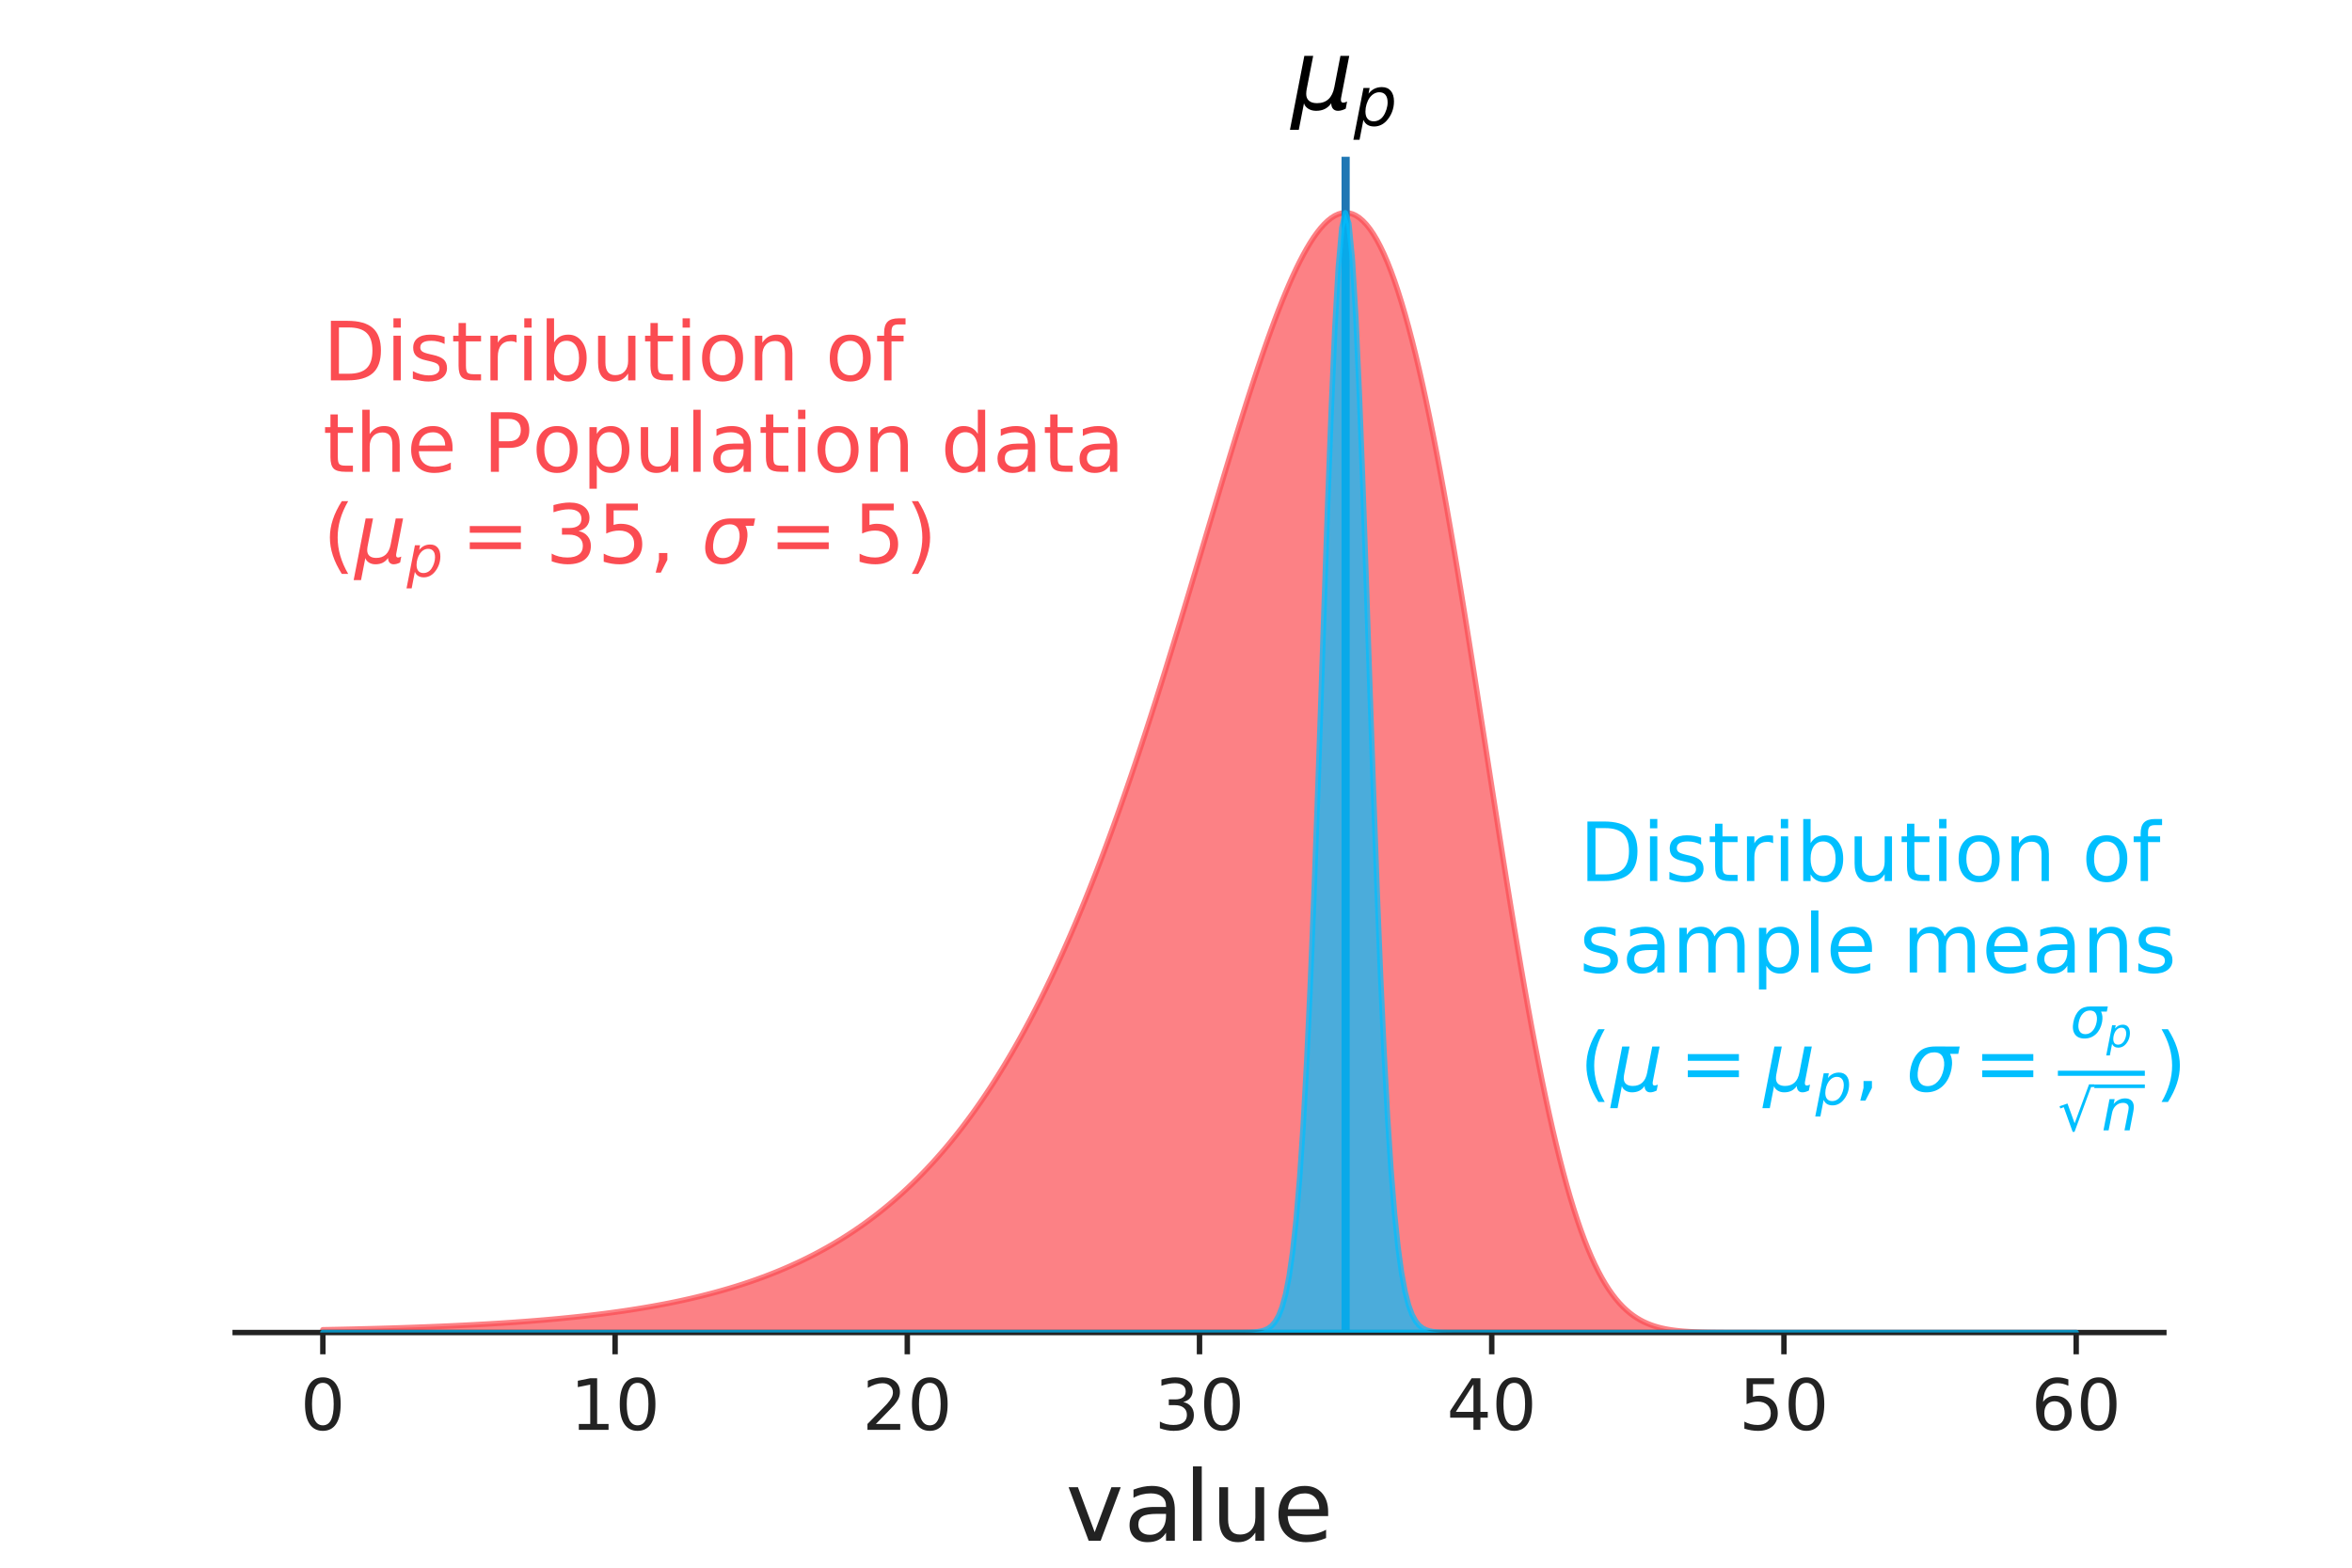 <?xml version="1.0" encoding="utf-8" standalone="no"?>
<!DOCTYPE svg PUBLIC "-//W3C//DTD SVG 1.1//EN"
  "http://www.w3.org/Graphics/SVG/1.1/DTD/svg11.dtd">
<!-- Created with matplotlib (http://matplotlib.org/) -->
<svg height="288pt" version="1.1" viewBox="0 0 432 288" width="432pt" xmlns="http://www.w3.org/2000/svg" xmlns:xlink="http://www.w3.org/1999/xlink">
 <defs>
  <style type="text/css">
*{stroke-linecap:butt;stroke-linejoin:round;}
  </style>
 </defs>
 <g id="figure_1">
  <g id="patch_1">
   <path d="M 0 288 
L 432 288 
L 432 0 
L 0 0 
z
" style="fill:none;"/>
  </g>
  <g id="axes_1">
   <g id="patch_2">
    <path d="M 43.2 244.8 
L 397.44 244.8 
L 397.44 28.8 
L 43.2 28.8 
z
" style="fill:none;"/>
   </g>
   <g id="PolyCollection_1">
    <defs>
     <path d="M 59.302 -43.2 
L 59.302 -43.709 
L 59.947 -43.722 
L 60.593 -43.735 
L 61.238 -43.748 
L 61.883 -43.761 
L 62.529 -43.774 
L 63.174 -43.788 
L 63.819 -43.803 
L 64.465 -43.817 
L 65.11 -43.832 
L 65.755 -43.848 
L 66.401 -43.864 
L 67.046 -43.88 
L 67.692 -43.896 
L 68.337 -43.913 
L 68.982 -43.93 
L 69.628 -43.948 
L 70.273 -43.966 
L 70.918 -43.985 
L 71.564 -44.004 
L 72.209 -44.024 
L 72.854 -44.044 
L 73.5 -44.064 
L 74.145 -44.085 
L 74.791 -44.107 
L 75.436 -44.129 
L 76.081 -44.151 
L 76.727 -44.174 
L 77.372 -44.198 
L 78.017 -44.222 
L 78.663 -44.247 
L 79.308 -44.273 
L 79.953 -44.299 
L 80.599 -44.325 
L 81.244 -44.353 
L 81.89 -44.381 
L 82.535 -44.409 
L 83.18 -44.439 
L 83.826 -44.469 
L 84.471 -44.5 
L 85.116 -44.531 
L 85.762 -44.563 
L 86.407 -44.597 
L 87.052 -44.63 
L 87.698 -44.665 
L 88.343 -44.701 
L 88.989 -44.737 
L 89.634 -44.774 
L 90.279 -44.813 
L 90.925 -44.852 
L 91.57 -44.892 
L 92.215 -44.933 
L 92.861 -44.975 
L 93.506 -45.018 
L 94.151 -45.062 
L 94.797 -45.107 
L 95.442 -45.154 
L 96.088 -45.201 
L 96.733 -45.25 
L 97.378 -45.299 
L 98.024 -45.35 
L 98.669 -45.402 
L 99.314 -45.456 
L 99.96 -45.51 
L 100.605 -45.566 
L 101.25 -45.624 
L 101.896 -45.682 
L 102.541 -45.742 
L 103.187 -45.804 
L 103.832 -45.867 
L 104.477 -45.932 
L 105.123 -45.998 
L 105.768 -46.066 
L 106.413 -46.135 
L 107.059 -46.206 
L 107.704 -46.279 
L 108.349 -46.353 
L 108.995 -46.43 
L 109.64 -46.508 
L 110.286 -46.588 
L 110.931 -46.67 
L 111.576 -46.754 
L 112.222 -46.84 
L 112.867 -46.928 
L 113.512 -47.018 
L 114.158 -47.11 
L 114.803 -47.204 
L 115.448 -47.301 
L 116.094 -47.4 
L 116.739 -47.502 
L 117.385 -47.606 
L 118.03 -47.712 
L 118.675 -47.821 
L 119.321 -47.932 
L 119.966 -48.047 
L 120.611 -48.163 
L 121.257 -48.283 
L 121.902 -48.406 
L 122.547 -48.531 
L 123.193 -48.66 
L 123.838 -48.791 
L 124.484 -48.926 
L 125.129 -49.064 
L 125.774 -49.205 
L 126.42 -49.35 
L 127.065 -49.497 
L 127.71 -49.649 
L 128.356 -49.804 
L 129.001 -49.963 
L 129.646 -50.125 
L 130.292 -50.292 
L 130.937 -50.462 
L 131.583 -50.636 
L 132.228 -50.815 
L 132.873 -50.998 
L 133.519 -51.185 
L 134.164 -51.376 
L 134.809 -51.572 
L 135.455 -51.773 
L 136.1 -51.978 
L 136.745 -52.188 
L 137.391 -52.403 
L 138.036 -52.624 
L 138.682 -52.849 
L 139.327 -53.08 
L 139.972 -53.316 
L 140.618 -53.557 
L 141.263 -53.804 
L 141.908 -54.057 
L 142.554 -54.316 
L 143.199 -54.581 
L 143.844 -54.852 
L 144.49 -55.13 
L 145.135 -55.414 
L 145.781 -55.704 
L 146.426 -56.001 
L 147.071 -56.305 
L 147.717 -56.617 
L 148.362 -56.935 
L 149.007 -57.261 
L 149.653 -57.594 
L 150.298 -57.935 
L 150.943 -58.283 
L 151.589 -58.64 
L 152.234 -59.005 
L 152.88 -59.378 
L 153.525 -59.76 
L 154.17 -60.15 
L 154.816 -60.55 
L 155.461 -60.958 
L 156.106 -61.376 
L 156.752 -61.803 
L 157.397 -62.24 
L 158.042 -62.686 
L 158.688 -63.143 
L 159.333 -63.61 
L 159.979 -64.088 
L 160.624 -64.576 
L 161.269 -65.075 
L 161.915 -65.585 
L 162.56 -66.107 
L 163.205 -66.64 
L 163.851 -67.185 
L 164.496 -67.742 
L 165.141 -68.311 
L 165.787 -68.893 
L 166.432 -69.487 
L 167.078 -70.095 
L 167.723 -70.715 
L 168.368 -71.35 
L 169.014 -71.998 
L 169.659 -72.659 
L 170.304 -73.336 
L 170.95 -74.026 
L 171.595 -74.732 
L 172.24 -75.452 
L 172.886 -76.188 
L 173.531 -76.939 
L 174.177 -77.706 
L 174.822 -78.489 
L 175.467 -79.289 
L 176.113 -80.105 
L 176.758 -80.938 
L 177.403 -81.789 
L 178.049 -82.656 
L 178.694 -83.542 
L 179.339 -84.446 
L 179.985 -85.367 
L 180.63 -86.308 
L 181.276 -87.267 
L 181.921 -88.245 
L 182.566 -89.243 
L 183.212 -90.26 
L 183.857 -91.298 
L 184.502 -92.355 
L 185.148 -93.433 
L 185.793 -94.531 
L 186.438 -95.651 
L 187.084 -96.792 
L 187.729 -97.954 
L 188.375 -99.138 
L 189.02 -100.343 
L 189.665 -101.571 
L 190.311 -102.821 
L 190.956 -104.094 
L 191.601 -105.389 
L 192.247 -106.708 
L 192.892 -108.049 
L 193.537 -109.414 
L 194.183 -110.802 
L 194.828 -112.213 
L 195.474 -113.649 
L 196.119 -115.108 
L 196.764 -116.591 
L 197.41 -118.098 
L 198.055 -119.629 
L 198.7 -121.184 
L 199.346 -122.763 
L 199.991 -124.366 
L 200.636 -125.994 
L 201.282 -127.645 
L 201.927 -129.32 
L 202.573 -131.019 
L 203.218 -132.742 
L 203.863 -134.488 
L 204.509 -136.258 
L 205.154 -138.05 
L 205.799 -139.866 
L 206.445 -141.704 
L 207.09 -143.564 
L 207.735 -145.446 
L 208.381 -147.35 
L 209.026 -149.274 
L 209.672 -151.219 
L 210.317 -153.184 
L 210.962 -155.168 
L 211.608 -157.171 
L 212.253 -159.192 
L 212.898 -161.23 
L 213.544 -163.285 
L 214.189 -165.355 
L 214.834 -167.44 
L 215.48 -169.538 
L 216.125 -171.649 
L 216.771 -173.772 
L 217.416 -175.905 
L 218.061 -178.047 
L 218.707 -180.197 
L 219.352 -182.353 
L 219.997 -184.514 
L 220.643 -186.678 
L 221.288 -188.845 
L 221.933 -191.011 
L 222.579 -193.176 
L 223.224 -195.337 
L 223.869 -197.493 
L 224.515 -199.641 
L 225.16 -201.78 
L 225.806 -203.907 
L 226.451 -206.02 
L 227.096 -208.117 
L 227.742 -210.195 
L 228.387 -212.252 
L 229.032 -214.285 
L 229.678 -216.292 
L 230.323 -218.269 
L 230.968 -220.214 
L 231.614 -222.124 
L 232.259 -223.996 
L 232.905 -225.827 
L 233.55 -227.614 
L 234.195 -229.354 
L 234.841 -231.043 
L 235.486 -232.678 
L 236.131 -234.255 
L 236.777 -235.772 
L 237.422 -237.225 
L 238.067 -238.61 
L 238.713 -239.924 
L 239.358 -241.163 
L 240.004 -242.324 
L 240.649 -243.403 
L 241.294 -244.396 
L 241.94 -245.3 
L 242.585 -246.112 
L 243.23 -246.828 
L 243.876 -247.444 
L 244.521 -247.957 
L 245.166 -248.364 
L 245.812 -248.661 
L 246.457 -248.846 
L 247.103 -248.914 
L 247.748 -248.864 
L 248.393 -248.693 
L 249.039 -248.397 
L 249.684 -247.975 
L 250.329 -247.424 
L 250.975 -246.742 
L 251.62 -245.926 
L 252.265 -244.977 
L 252.911 -243.891 
L 253.556 -242.668 
L 254.202 -241.307 
L 254.847 -239.807 
L 255.492 -238.169 
L 256.138 -236.391 
L 256.783 -234.476 
L 257.428 -232.422 
L 258.074 -230.232 
L 258.719 -227.907 
L 259.364 -225.448 
L 260.01 -222.858 
L 260.655 -220.14 
L 261.301 -217.296 
L 261.946 -214.331 
L 262.591 -211.247 
L 263.237 -208.049 
L 263.882 -204.742 
L 264.527 -201.33 
L 265.173 -197.82 
L 265.818 -194.216 
L 266.463 -190.526 
L 267.109 -186.755 
L 267.754 -182.911 
L 268.4 -179 
L 269.045 -175.031 
L 269.69 -171.01 
L 270.336 -166.946 
L 270.981 -162.847 
L 271.626 -158.722 
L 272.272 -154.578 
L 272.917 -150.424 
L 273.562 -146.27 
L 274.208 -142.124 
L 274.853 -137.993 
L 275.499 -133.889 
L 276.144 -129.817 
L 276.789 -125.788 
L 277.435 -121.809 
L 278.08 -117.888 
L 278.725 -114.032 
L 279.371 -110.25 
L 280.016 -106.548 
L 280.661 -102.933 
L 281.307 -99.411 
L 281.952 -95.987 
L 282.598 -92.667 
L 283.243 -89.456 
L 283.888 -86.357 
L 284.534 -83.374 
L 285.179 -80.511 
L 285.824 -77.769 
L 286.47 -75.15 
L 287.115 -72.656 
L 287.76 -70.287 
L 288.406 -68.044 
L 289.051 -65.925 
L 289.697 -63.929 
L 290.342 -62.056 
L 290.987 -60.302 
L 291.633 -58.665 
L 292.278 -57.143 
L 292.923 -55.732 
L 293.569 -54.427 
L 294.214 -53.226 
L 294.859 -52.123 
L 295.505 -51.115 
L 296.15 -50.196 
L 296.796 -49.361 
L 297.441 -48.606 
L 298.086 -47.926 
L 298.732 -47.316 
L 299.377 -46.77 
L 300.022 -46.284 
L 300.668 -45.853 
L 301.313 -45.473 
L 301.958 -45.139 
L 302.604 -44.846 
L 303.249 -44.591 
L 303.895 -44.371 
L 304.54 -44.18 
L 305.185 -44.017 
L 305.831 -43.877 
L 306.476 -43.758 
L 307.121 -43.658 
L 307.767 -43.574 
L 308.412 -43.503 
L 309.057 -43.445 
L 309.703 -43.396 
L 310.348 -43.357 
L 310.994 -43.324 
L 311.639 -43.298 
L 312.284 -43.277 
L 312.93 -43.26 
L 313.575 -43.246 
L 314.22 -43.235 
L 314.866 -43.227 
L 315.511 -43.22 
L 316.156 -43.215 
L 316.802 -43.211 
L 317.447 -43.208 
L 318.093 -43.206 
L 318.738 -43.204 
L 319.383 -43.203 
L 320.029 -43.202 
L 320.674 -43.202 
L 321.319 -43.201 
L 321.965 -43.201 
L 322.61 -43.201 
L 323.255 -43.2 
L 323.901 -43.2 
L 324.546 -43.2 
L 325.192 -43.2 
L 325.837 -43.2 
L 326.482 -43.2 
L 327.128 -43.2 
L 327.773 -43.2 
L 328.418 -43.2 
L 329.064 -43.2 
L 329.709 -43.2 
L 330.354 -43.2 
L 331 -43.2 
L 331.645 -43.2 
L 332.291 -43.2 
L 332.936 -43.2 
L 333.581 -43.2 
L 334.227 -43.2 
L 334.872 -43.2 
L 335.517 -43.2 
L 336.163 -43.2 
L 336.808 -43.2 
L 337.453 -43.2 
L 338.099 -43.2 
L 338.744 -43.2 
L 339.39 -43.2 
L 340.035 -43.2 
L 340.68 -43.2 
L 341.326 -43.2 
L 341.971 -43.2 
L 342.616 -43.2 
L 343.262 -43.2 
L 343.907 -43.2 
L 344.552 -43.2 
L 345.198 -43.2 
L 345.843 -43.2 
L 346.489 -43.2 
L 347.134 -43.2 
L 347.779 -43.2 
L 348.425 -43.2 
L 349.07 -43.2 
L 349.715 -43.2 
L 350.361 -43.2 
L 351.006 -43.2 
L 351.651 -43.2 
L 352.297 -43.2 
L 352.942 -43.2 
L 353.588 -43.2 
L 354.233 -43.2 
L 354.878 -43.2 
L 355.524 -43.2 
L 356.169 -43.2 
L 356.814 -43.2 
L 357.46 -43.2 
L 358.105 -43.2 
L 358.75 -43.2 
L 359.396 -43.2 
L 360.041 -43.2 
L 360.687 -43.2 
L 361.332 -43.2 
L 361.977 -43.2 
L 362.623 -43.2 
L 363.268 -43.2 
L 363.913 -43.2 
L 364.559 -43.2 
L 365.204 -43.2 
L 365.849 -43.2 
L 366.495 -43.2 
L 367.14 -43.2 
L 367.786 -43.2 
L 368.431 -43.2 
L 369.076 -43.2 
L 369.722 -43.2 
L 370.367 -43.2 
L 371.012 -43.2 
L 371.658 -43.2 
L 372.303 -43.2 
L 372.948 -43.2 
L 373.594 -43.2 
L 374.239 -43.2 
L 374.885 -43.2 
L 375.53 -43.2 
L 376.175 -43.2 
L 376.821 -43.2 
L 377.466 -43.2 
L 378.111 -43.2 
L 378.757 -43.2 
L 379.402 -43.2 
L 380.047 -43.2 
L 380.693 -43.2 
L 381.338 -43.2 
L 381.338 -43.2 
L 381.338 -43.2 
L 380.693 -43.2 
L 380.047 -43.2 
L 379.402 -43.2 
L 378.757 -43.2 
L 378.111 -43.2 
L 377.466 -43.2 
L 376.821 -43.2 
L 376.175 -43.2 
L 375.53 -43.2 
L 374.885 -43.2 
L 374.239 -43.2 
L 373.594 -43.2 
L 372.948 -43.2 
L 372.303 -43.2 
L 371.658 -43.2 
L 371.012 -43.2 
L 370.367 -43.2 
L 369.722 -43.2 
L 369.076 -43.2 
L 368.431 -43.2 
L 367.786 -43.2 
L 367.14 -43.2 
L 366.495 -43.2 
L 365.849 -43.2 
L 365.204 -43.2 
L 364.559 -43.2 
L 363.913 -43.2 
L 363.268 -43.2 
L 362.623 -43.2 
L 361.977 -43.2 
L 361.332 -43.2 
L 360.687 -43.2 
L 360.041 -43.2 
L 359.396 -43.2 
L 358.75 -43.2 
L 358.105 -43.2 
L 357.46 -43.2 
L 356.814 -43.2 
L 356.169 -43.2 
L 355.524 -43.2 
L 354.878 -43.2 
L 354.233 -43.2 
L 353.588 -43.2 
L 352.942 -43.2 
L 352.297 -43.2 
L 351.651 -43.2 
L 351.006 -43.2 
L 350.361 -43.2 
L 349.715 -43.2 
L 349.07 -43.2 
L 348.425 -43.2 
L 347.779 -43.2 
L 347.134 -43.2 
L 346.489 -43.2 
L 345.843 -43.2 
L 345.198 -43.2 
L 344.552 -43.2 
L 343.907 -43.2 
L 343.262 -43.2 
L 342.616 -43.2 
L 341.971 -43.2 
L 341.326 -43.2 
L 340.68 -43.2 
L 340.035 -43.2 
L 339.39 -43.2 
L 338.744 -43.2 
L 338.099 -43.2 
L 337.453 -43.2 
L 336.808 -43.2 
L 336.163 -43.2 
L 335.517 -43.2 
L 334.872 -43.2 
L 334.227 -43.2 
L 333.581 -43.2 
L 332.936 -43.2 
L 332.291 -43.2 
L 331.645 -43.2 
L 331 -43.2 
L 330.354 -43.2 
L 329.709 -43.2 
L 329.064 -43.2 
L 328.418 -43.2 
L 327.773 -43.2 
L 327.128 -43.2 
L 326.482 -43.2 
L 325.837 -43.2 
L 325.192 -43.2 
L 324.546 -43.2 
L 323.901 -43.2 
L 323.255 -43.2 
L 322.61 -43.2 
L 321.965 -43.2 
L 321.319 -43.2 
L 320.674 -43.2 
L 320.029 -43.2 
L 319.383 -43.2 
L 318.738 -43.2 
L 318.093 -43.2 
L 317.447 -43.2 
L 316.802 -43.2 
L 316.156 -43.2 
L 315.511 -43.2 
L 314.866 -43.2 
L 314.22 -43.2 
L 313.575 -43.2 
L 312.93 -43.2 
L 312.284 -43.2 
L 311.639 -43.2 
L 310.994 -43.2 
L 310.348 -43.2 
L 309.703 -43.2 
L 309.057 -43.2 
L 308.412 -43.2 
L 307.767 -43.2 
L 307.121 -43.2 
L 306.476 -43.2 
L 305.831 -43.2 
L 305.185 -43.2 
L 304.54 -43.2 
L 303.895 -43.2 
L 303.249 -43.2 
L 302.604 -43.2 
L 301.958 -43.2 
L 301.313 -43.2 
L 300.668 -43.2 
L 300.022 -43.2 
L 299.377 -43.2 
L 298.732 -43.2 
L 298.086 -43.2 
L 297.441 -43.2 
L 296.796 -43.2 
L 296.15 -43.2 
L 295.505 -43.2 
L 294.859 -43.2 
L 294.214 -43.2 
L 293.569 -43.2 
L 292.923 -43.2 
L 292.278 -43.2 
L 291.633 -43.2 
L 290.987 -43.2 
L 290.342 -43.2 
L 289.697 -43.2 
L 289.051 -43.2 
L 288.406 -43.2 
L 287.76 -43.2 
L 287.115 -43.2 
L 286.47 -43.2 
L 285.824 -43.2 
L 285.179 -43.2 
L 284.534 -43.2 
L 283.888 -43.2 
L 283.243 -43.2 
L 282.598 -43.2 
L 281.952 -43.2 
L 281.307 -43.2 
L 280.661 -43.2 
L 280.016 -43.2 
L 279.371 -43.2 
L 278.725 -43.2 
L 278.08 -43.2 
L 277.435 -43.2 
L 276.789 -43.2 
L 276.144 -43.2 
L 275.499 -43.2 
L 274.853 -43.2 
L 274.208 -43.2 
L 273.562 -43.2 
L 272.917 -43.2 
L 272.272 -43.2 
L 271.626 -43.2 
L 270.981 -43.2 
L 270.336 -43.2 
L 269.69 -43.2 
L 269.045 -43.2 
L 268.4 -43.2 
L 267.754 -43.2 
L 267.109 -43.2 
L 266.463 -43.2 
L 265.818 -43.2 
L 265.173 -43.2 
L 264.527 -43.2 
L 263.882 -43.2 
L 263.237 -43.2 
L 262.591 -43.2 
L 261.946 -43.2 
L 261.301 -43.2 
L 260.655 -43.2 
L 260.01 -43.2 
L 259.364 -43.2 
L 258.719 -43.2 
L 258.074 -43.2 
L 257.428 -43.2 
L 256.783 -43.2 
L 256.138 -43.2 
L 255.492 -43.2 
L 254.847 -43.2 
L 254.202 -43.2 
L 253.556 -43.2 
L 252.911 -43.2 
L 252.265 -43.2 
L 251.62 -43.2 
L 250.975 -43.2 
L 250.329 -43.2 
L 249.684 -43.2 
L 249.039 -43.2 
L 248.393 -43.2 
L 247.748 -43.2 
L 247.103 -43.2 
L 246.457 -43.2 
L 245.812 -43.2 
L 245.166 -43.2 
L 244.521 -43.2 
L 243.876 -43.2 
L 243.23 -43.2 
L 242.585 -43.2 
L 241.94 -43.2 
L 241.294 -43.2 
L 240.649 -43.2 
L 240.004 -43.2 
L 239.358 -43.2 
L 238.713 -43.2 
L 238.067 -43.2 
L 237.422 -43.2 
L 236.777 -43.2 
L 236.131 -43.2 
L 235.486 -43.2 
L 234.841 -43.2 
L 234.195 -43.2 
L 233.55 -43.2 
L 232.905 -43.2 
L 232.259 -43.2 
L 231.614 -43.2 
L 230.968 -43.2 
L 230.323 -43.2 
L 229.678 -43.2 
L 229.032 -43.2 
L 228.387 -43.2 
L 227.742 -43.2 
L 227.096 -43.2 
L 226.451 -43.2 
L 225.806 -43.2 
L 225.16 -43.2 
L 224.515 -43.2 
L 223.869 -43.2 
L 223.224 -43.2 
L 222.579 -43.2 
L 221.933 -43.2 
L 221.288 -43.2 
L 220.643 -43.2 
L 219.997 -43.2 
L 219.352 -43.2 
L 218.707 -43.2 
L 218.061 -43.2 
L 217.416 -43.2 
L 216.771 -43.2 
L 216.125 -43.2 
L 215.48 -43.2 
L 214.834 -43.2 
L 214.189 -43.2 
L 213.544 -43.2 
L 212.898 -43.2 
L 212.253 -43.2 
L 211.608 -43.2 
L 210.962 -43.2 
L 210.317 -43.2 
L 209.672 -43.2 
L 209.026 -43.2 
L 208.381 -43.2 
L 207.735 -43.2 
L 207.09 -43.2 
L 206.445 -43.2 
L 205.799 -43.2 
L 205.154 -43.2 
L 204.509 -43.2 
L 203.863 -43.2 
L 203.218 -43.2 
L 202.573 -43.2 
L 201.927 -43.2 
L 201.282 -43.2 
L 200.636 -43.2 
L 199.991 -43.2 
L 199.346 -43.2 
L 198.7 -43.2 
L 198.055 -43.2 
L 197.41 -43.2 
L 196.764 -43.2 
L 196.119 -43.2 
L 195.474 -43.2 
L 194.828 -43.2 
L 194.183 -43.2 
L 193.537 -43.2 
L 192.892 -43.2 
L 192.247 -43.2 
L 191.601 -43.2 
L 190.956 -43.2 
L 190.311 -43.2 
L 189.665 -43.2 
L 189.02 -43.2 
L 188.375 -43.2 
L 187.729 -43.2 
L 187.084 -43.2 
L 186.438 -43.2 
L 185.793 -43.2 
L 185.148 -43.2 
L 184.502 -43.2 
L 183.857 -43.2 
L 183.212 -43.2 
L 182.566 -43.2 
L 181.921 -43.2 
L 181.276 -43.2 
L 180.63 -43.2 
L 179.985 -43.2 
L 179.339 -43.2 
L 178.694 -43.2 
L 178.049 -43.2 
L 177.403 -43.2 
L 176.758 -43.2 
L 176.113 -43.2 
L 175.467 -43.2 
L 174.822 -43.2 
L 174.177 -43.2 
L 173.531 -43.2 
L 172.886 -43.2 
L 172.24 -43.2 
L 171.595 -43.2 
L 170.95 -43.2 
L 170.304 -43.2 
L 169.659 -43.2 
L 169.014 -43.2 
L 168.368 -43.2 
L 167.723 -43.2 
L 167.078 -43.2 
L 166.432 -43.2 
L 165.787 -43.2 
L 165.141 -43.2 
L 164.496 -43.2 
L 163.851 -43.2 
L 163.205 -43.2 
L 162.56 -43.2 
L 161.915 -43.2 
L 161.269 -43.2 
L 160.624 -43.2 
L 159.979 -43.2 
L 159.333 -43.2 
L 158.688 -43.2 
L 158.042 -43.2 
L 157.397 -43.2 
L 156.752 -43.2 
L 156.106 -43.2 
L 155.461 -43.2 
L 154.816 -43.2 
L 154.17 -43.2 
L 153.525 -43.2 
L 152.88 -43.2 
L 152.234 -43.2 
L 151.589 -43.2 
L 150.943 -43.2 
L 150.298 -43.2 
L 149.653 -43.2 
L 149.007 -43.2 
L 148.362 -43.2 
L 147.717 -43.2 
L 147.071 -43.2 
L 146.426 -43.2 
L 145.781 -43.2 
L 145.135 -43.2 
L 144.49 -43.2 
L 143.844 -43.2 
L 143.199 -43.2 
L 142.554 -43.2 
L 141.908 -43.2 
L 141.263 -43.2 
L 140.618 -43.2 
L 139.972 -43.2 
L 139.327 -43.2 
L 138.682 -43.2 
L 138.036 -43.2 
L 137.391 -43.2 
L 136.745 -43.2 
L 136.1 -43.2 
L 135.455 -43.2 
L 134.809 -43.2 
L 134.164 -43.2 
L 133.519 -43.2 
L 132.873 -43.2 
L 132.228 -43.2 
L 131.583 -43.2 
L 130.937 -43.2 
L 130.292 -43.2 
L 129.646 -43.2 
L 129.001 -43.2 
L 128.356 -43.2 
L 127.71 -43.2 
L 127.065 -43.2 
L 126.42 -43.2 
L 125.774 -43.2 
L 125.129 -43.2 
L 124.484 -43.2 
L 123.838 -43.2 
L 123.193 -43.2 
L 122.547 -43.2 
L 121.902 -43.2 
L 121.257 -43.2 
L 120.611 -43.2 
L 119.966 -43.2 
L 119.321 -43.2 
L 118.675 -43.2 
L 118.03 -43.2 
L 117.385 -43.2 
L 116.739 -43.2 
L 116.094 -43.2 
L 115.448 -43.2 
L 114.803 -43.2 
L 114.158 -43.2 
L 113.512 -43.2 
L 112.867 -43.2 
L 112.222 -43.2 
L 111.576 -43.2 
L 110.931 -43.2 
L 110.286 -43.2 
L 109.64 -43.2 
L 108.995 -43.2 
L 108.349 -43.2 
L 107.704 -43.2 
L 107.059 -43.2 
L 106.413 -43.2 
L 105.768 -43.2 
L 105.123 -43.2 
L 104.477 -43.2 
L 103.832 -43.2 
L 103.187 -43.2 
L 102.541 -43.2 
L 101.896 -43.2 
L 101.25 -43.2 
L 100.605 -43.2 
L 99.96 -43.2 
L 99.314 -43.2 
L 98.669 -43.2 
L 98.024 -43.2 
L 97.378 -43.2 
L 96.733 -43.2 
L 96.088 -43.2 
L 95.442 -43.2 
L 94.797 -43.2 
L 94.151 -43.2 
L 93.506 -43.2 
L 92.861 -43.2 
L 92.215 -43.2 
L 91.57 -43.2 
L 90.925 -43.2 
L 90.279 -43.2 
L 89.634 -43.2 
L 88.989 -43.2 
L 88.343 -43.2 
L 87.698 -43.2 
L 87.052 -43.2 
L 86.407 -43.2 
L 85.762 -43.2 
L 85.116 -43.2 
L 84.471 -43.2 
L 83.826 -43.2 
L 83.18 -43.2 
L 82.535 -43.2 
L 81.89 -43.2 
L 81.244 -43.2 
L 80.599 -43.2 
L 79.953 -43.2 
L 79.308 -43.2 
L 78.663 -43.2 
L 78.017 -43.2 
L 77.372 -43.2 
L 76.727 -43.2 
L 76.081 -43.2 
L 75.436 -43.2 
L 74.791 -43.2 
L 74.145 -43.2 
L 73.5 -43.2 
L 72.854 -43.2 
L 72.209 -43.2 
L 71.564 -43.2 
L 70.918 -43.2 
L 70.273 -43.2 
L 69.628 -43.2 
L 68.982 -43.2 
L 68.337 -43.2 
L 67.692 -43.2 
L 67.046 -43.2 
L 66.401 -43.2 
L 65.755 -43.2 
L 65.11 -43.2 
L 64.465 -43.2 
L 63.819 -43.2 
L 63.174 -43.2 
L 62.529 -43.2 
L 61.883 -43.2 
L 61.238 -43.2 
L 60.593 -43.2 
L 59.947 -43.2 
L 59.302 -43.2 
z
" id="m924407a528" style="stroke:#fb4c52;stroke-opacity:0.7;"/>
    </defs>
    <g clip-path="url(#pa78b87a1ad)">
     <use style="fill:#fb4c52;fill-opacity:0.7;stroke:#fb4c52;stroke-opacity:0.7;" x="0" xlink:href="#m924407a528" y="288"/>
    </g>
   </g>
   <g id="matplotlib.axis_1">
    <g id="xtick_1">
     <g id="line2d_1">
      <defs>
       <path d="M 0 0 
L 0 4 
" id="m525205a7bd" style="stroke:#222222;"/>
      </defs>
      <g>
       <use style="fill:#222222;stroke:#222222;" x="59.302" xlink:href="#m525205a7bd" y="244.8"/>
      </g>
     </g>
     <g id="text_1">
      <!-- 0 -->
      <defs>
       <path d="M 31.781 66.406 
Q 24.172 66.406 20.328 58.906 
Q 16.5 51.422 16.5 36.375 
Q 16.5 21.391 20.328 13.891 
Q 24.172 6.391 31.781 6.391 
Q 39.453 6.391 43.281 13.891 
Q 47.125 21.391 47.125 36.375 
Q 47.125 51.422 43.281 58.906 
Q 39.453 66.406 31.781 66.406 
z
M 31.781 74.219 
Q 44.047 74.219 50.516 64.516 
Q 56.984 54.828 56.984 36.375 
Q 56.984 17.969 50.516 8.266 
Q 44.047 -1.422 31.781 -1.422 
Q 19.531 -1.422 13.062 8.266 
Q 6.594 17.969 6.594 36.375 
Q 6.594 54.828 13.062 64.516 
Q 19.531 74.219 31.781 74.219 
z
" id="DejaVuSans-30"/>
      </defs>
      <g style="fill:#222222;" transform="translate(55.166 262.678)scale(0.13 -0.13)">
       <use xlink:href="#DejaVuSans-30"/>
      </g>
     </g>
    </g>
    <g id="xtick_2">
     <g id="line2d_2">
      <g>
       <use style="fill:#222222;stroke:#222222;" x="112.975" xlink:href="#m525205a7bd" y="244.8"/>
      </g>
     </g>
     <g id="text_2">
      <!-- 10 -->
      <defs>
       <path d="M 12.406 8.297 
L 28.516 8.297 
L 28.516 63.922 
L 10.984 60.406 
L 10.984 69.391 
L 28.422 72.906 
L 38.281 72.906 
L 38.281 8.297 
L 54.391 8.297 
L 54.391 0 
L 12.406 0 
z
" id="DejaVuSans-31"/>
      </defs>
      <g style="fill:#222222;" transform="translate(104.703 262.678)scale(0.13 -0.13)">
       <use xlink:href="#DejaVuSans-31"/>
       <use x="63.623" xlink:href="#DejaVuSans-30"/>
      </g>
     </g>
    </g>
    <g id="xtick_3">
     <g id="line2d_3">
      <g>
       <use style="fill:#222222;stroke:#222222;" x="166.647" xlink:href="#m525205a7bd" y="244.8"/>
      </g>
     </g>
     <g id="text_3">
      <!-- 20 -->
      <defs>
       <path d="M 19.188 8.297 
L 53.609 8.297 
L 53.609 0 
L 7.328 0 
L 7.328 8.297 
Q 12.938 14.109 22.625 23.891 
Q 32.328 33.688 34.812 36.531 
Q 39.547 41.844 41.422 45.531 
Q 43.312 49.219 43.312 52.781 
Q 43.312 58.594 39.234 62.25 
Q 35.156 65.922 28.609 65.922 
Q 23.969 65.922 18.812 64.312 
Q 13.672 62.703 7.812 59.422 
L 7.812 69.391 
Q 13.766 71.781 18.938 73 
Q 24.125 74.219 28.422 74.219 
Q 39.75 74.219 46.484 68.547 
Q 53.219 62.891 53.219 53.422 
Q 53.219 48.922 51.531 44.891 
Q 49.859 40.875 45.406 35.406 
Q 44.188 33.984 37.641 27.219 
Q 31.109 20.453 19.188 8.297 
z
" id="DejaVuSans-32"/>
      </defs>
      <g style="fill:#222222;" transform="translate(158.376 262.678)scale(0.13 -0.13)">
       <use xlink:href="#DejaVuSans-32"/>
       <use x="63.623" xlink:href="#DejaVuSans-30"/>
      </g>
     </g>
    </g>
    <g id="xtick_4">
     <g id="line2d_4">
      <g>
       <use style="fill:#222222;stroke:#222222;" x="220.32" xlink:href="#m525205a7bd" y="244.8"/>
      </g>
     </g>
     <g id="text_4">
      <!-- 30 -->
      <defs>
       <path d="M 40.578 39.312 
Q 47.656 37.797 51.625 33 
Q 55.609 28.219 55.609 21.188 
Q 55.609 10.406 48.188 4.484 
Q 40.766 -1.422 27.094 -1.422 
Q 22.516 -1.422 17.656 -0.516 
Q 12.797 0.391 7.625 2.203 
L 7.625 11.719 
Q 11.719 9.328 16.594 8.109 
Q 21.484 6.891 26.812 6.891 
Q 36.078 6.891 40.938 10.547 
Q 45.797 14.203 45.797 21.188 
Q 45.797 27.641 41.281 31.266 
Q 36.766 34.906 28.719 34.906 
L 20.219 34.906 
L 20.219 43.016 
L 29.109 43.016 
Q 36.375 43.016 40.234 45.922 
Q 44.094 48.828 44.094 54.297 
Q 44.094 59.906 40.109 62.906 
Q 36.141 65.922 28.719 65.922 
Q 24.656 65.922 20.016 65.031 
Q 15.375 64.156 9.812 62.312 
L 9.812 71.094 
Q 15.438 72.656 20.344 73.438 
Q 25.25 74.219 29.594 74.219 
Q 40.828 74.219 47.359 69.109 
Q 53.906 64.016 53.906 55.328 
Q 53.906 49.266 50.438 45.094 
Q 46.969 40.922 40.578 39.312 
z
" id="DejaVuSans-33"/>
      </defs>
      <g style="fill:#222222;" transform="translate(212.049 262.678)scale(0.13 -0.13)">
       <use xlink:href="#DejaVuSans-33"/>
       <use x="63.623" xlink:href="#DejaVuSans-30"/>
      </g>
     </g>
    </g>
    <g id="xtick_5">
     <g id="line2d_5">
      <g>
       <use style="fill:#222222;stroke:#222222;" x="273.993" xlink:href="#m525205a7bd" y="244.8"/>
      </g>
     </g>
     <g id="text_5">
      <!-- 40 -->
      <defs>
       <path d="M 37.797 64.312 
L 12.891 25.391 
L 37.797 25.391 
z
M 35.203 72.906 
L 47.609 72.906 
L 47.609 25.391 
L 58.016 25.391 
L 58.016 17.188 
L 47.609 17.188 
L 47.609 0 
L 37.797 0 
L 37.797 17.188 
L 4.891 17.188 
L 4.891 26.703 
z
" id="DejaVuSans-34"/>
      </defs>
      <g style="fill:#222222;" transform="translate(265.721 262.678)scale(0.13 -0.13)">
       <use xlink:href="#DejaVuSans-34"/>
       <use x="63.623" xlink:href="#DejaVuSans-30"/>
      </g>
     </g>
    </g>
    <g id="xtick_6">
     <g id="line2d_6">
      <g>
       <use style="fill:#222222;stroke:#222222;" x="327.665" xlink:href="#m525205a7bd" y="244.8"/>
      </g>
     </g>
     <g id="text_6">
      <!-- 50 -->
      <defs>
       <path d="M 10.797 72.906 
L 49.516 72.906 
L 49.516 64.594 
L 19.828 64.594 
L 19.828 46.734 
Q 21.969 47.469 24.109 47.828 
Q 26.266 48.188 28.422 48.188 
Q 40.625 48.188 47.75 41.5 
Q 54.891 34.812 54.891 23.391 
Q 54.891 11.625 47.562 5.094 
Q 40.234 -1.422 26.906 -1.422 
Q 22.312 -1.422 17.547 -0.641 
Q 12.797 0.141 7.719 1.703 
L 7.719 11.625 
Q 12.109 9.234 16.797 8.062 
Q 21.484 6.891 26.703 6.891 
Q 35.156 6.891 40.078 11.328 
Q 45.016 15.766 45.016 23.391 
Q 45.016 31 40.078 35.438 
Q 35.156 39.891 26.703 39.891 
Q 22.75 39.891 18.812 39.016 
Q 14.891 38.141 10.797 36.281 
z
" id="DejaVuSans-35"/>
      </defs>
      <g style="fill:#222222;" transform="translate(319.394 262.678)scale(0.13 -0.13)">
       <use xlink:href="#DejaVuSans-35"/>
       <use x="63.623" xlink:href="#DejaVuSans-30"/>
      </g>
     </g>
    </g>
    <g id="xtick_7">
     <g id="line2d_7">
      <g>
       <use style="fill:#222222;stroke:#222222;" x="381.338" xlink:href="#m525205a7bd" y="244.8"/>
      </g>
     </g>
     <g id="text_7">
      <!-- 60 -->
      <defs>
       <path d="M 33.016 40.375 
Q 26.375 40.375 22.484 35.828 
Q 18.609 31.297 18.609 23.391 
Q 18.609 15.531 22.484 10.953 
Q 26.375 6.391 33.016 6.391 
Q 39.656 6.391 43.531 10.953 
Q 47.406 15.531 47.406 23.391 
Q 47.406 31.297 43.531 35.828 
Q 39.656 40.375 33.016 40.375 
z
M 52.594 71.297 
L 52.594 62.312 
Q 48.875 64.062 45.094 64.984 
Q 41.312 65.922 37.594 65.922 
Q 27.828 65.922 22.672 59.328 
Q 17.531 52.734 16.797 39.406 
Q 19.672 43.656 24.016 45.922 
Q 28.375 48.188 33.594 48.188 
Q 44.578 48.188 50.953 41.516 
Q 57.328 34.859 57.328 23.391 
Q 57.328 12.156 50.688 5.359 
Q 44.047 -1.422 33.016 -1.422 
Q 20.359 -1.422 13.672 8.266 
Q 6.984 17.969 6.984 36.375 
Q 6.984 53.656 15.188 63.938 
Q 23.391 74.219 37.203 74.219 
Q 40.922 74.219 44.703 73.484 
Q 48.484 72.75 52.594 71.297 
z
" id="DejaVuSans-36"/>
      </defs>
      <g style="fill:#222222;" transform="translate(373.067 262.678)scale(0.13 -0.13)">
       <use xlink:href="#DejaVuSans-36"/>
       <use x="63.623" xlink:href="#DejaVuSans-30"/>
      </g>
     </g>
    </g>
    <g id="text_8">
     <!-- value -->
     <defs>
      <path d="M 2.984 54.688 
L 12.5 54.688 
L 29.594 8.797 
L 46.688 54.688 
L 56.203 54.688 
L 35.688 0 
L 23.484 0 
z
" id="DejaVuSans-76"/>
      <path d="M 34.281 27.484 
Q 23.391 27.484 19.188 25 
Q 14.984 22.516 14.984 16.5 
Q 14.984 11.719 18.141 8.906 
Q 21.297 6.109 26.703 6.109 
Q 34.188 6.109 38.703 11.406 
Q 43.219 16.703 43.219 25.484 
L 43.219 27.484 
z
M 52.203 31.203 
L 52.203 0 
L 43.219 0 
L 43.219 8.297 
Q 40.141 3.328 35.547 0.953 
Q 30.953 -1.422 24.312 -1.422 
Q 15.922 -1.422 10.953 3.297 
Q 6 8.016 6 15.922 
Q 6 25.141 12.172 29.828 
Q 18.359 34.516 30.609 34.516 
L 43.219 34.516 
L 43.219 35.406 
Q 43.219 41.609 39.141 45 
Q 35.062 48.391 27.688 48.391 
Q 23 48.391 18.547 47.266 
Q 14.109 46.141 10.016 43.891 
L 10.016 52.203 
Q 14.938 54.109 19.578 55.047 
Q 24.219 56 28.609 56 
Q 40.484 56 46.344 49.844 
Q 52.203 43.703 52.203 31.203 
z
" id="DejaVuSans-61"/>
      <path d="M 9.422 75.984 
L 18.406 75.984 
L 18.406 0 
L 9.422 0 
z
" id="DejaVuSans-6c"/>
      <path d="M 8.5 21.578 
L 8.5 54.688 
L 17.484 54.688 
L 17.484 21.922 
Q 17.484 14.156 20.5 10.266 
Q 23.531 6.391 29.594 6.391 
Q 36.859 6.391 41.078 11.031 
Q 45.312 15.672 45.312 23.688 
L 45.312 54.688 
L 54.297 54.688 
L 54.297 0 
L 45.312 0 
L 45.312 8.406 
Q 42.047 3.422 37.719 1 
Q 33.406 -1.422 27.688 -1.422 
Q 18.266 -1.422 13.375 4.438 
Q 8.5 10.297 8.5 21.578 
z
M 31.109 56 
z
" id="DejaVuSans-75"/>
      <path d="M 56.203 29.594 
L 56.203 25.203 
L 14.891 25.203 
Q 15.484 15.922 20.484 11.062 
Q 25.484 6.203 34.422 6.203 
Q 39.594 6.203 44.453 7.469 
Q 49.312 8.734 54.109 11.281 
L 54.109 2.781 
Q 49.266 0.734 44.188 -0.344 
Q 39.109 -1.422 33.891 -1.422 
Q 20.797 -1.422 13.156 6.188 
Q 5.516 13.812 5.516 26.812 
Q 5.516 40.234 12.766 48.109 
Q 20.016 56 32.328 56 
Q 43.359 56 49.781 48.891 
Q 56.203 41.797 56.203 29.594 
z
M 47.219 32.234 
Q 47.125 39.594 43.094 43.984 
Q 39.062 48.391 32.422 48.391 
Q 24.906 48.391 20.391 44.141 
Q 15.875 39.891 15.188 32.172 
z
" id="DejaVuSans-65"/>
     </defs>
     <g style="fill:#222222;" transform="translate(195.736 283.059)scale(0.18 -0.18)">
      <use xlink:href="#DejaVuSans-76"/>
      <use x="59.18" xlink:href="#DejaVuSans-61"/>
      <use x="120.459" xlink:href="#DejaVuSans-6c"/>
      <use x="148.242" xlink:href="#DejaVuSans-75"/>
      <use x="211.621" xlink:href="#DejaVuSans-65"/>
     </g>
    </g>
   </g>
   <g id="matplotlib.axis_2"/>
   <g id="line2d_8">
    <path clip-path="url(#pa78b87a1ad)" d="M 247.156 244.8 
L 247.156 28.8 
" style="fill:none;stroke:#1f77b4;stroke-linecap:square;stroke-width:1.5;"/>
   </g>
   <g id="patch_3">
    <path d="M 43.2 244.8 
L 397.44 244.8 
" style="fill:none;stroke:#222222;stroke-linecap:square;stroke-linejoin:miter;"/>
   </g>
   <g id="text_9">
    <!-- Distribution of -->
    <defs>
     <path d="M 19.672 64.797 
L 19.672 8.109 
L 31.594 8.109 
Q 46.688 8.109 53.688 14.938 
Q 60.688 21.781 60.688 36.531 
Q 60.688 51.172 53.688 57.984 
Q 46.688 64.797 31.594 64.797 
z
M 9.812 72.906 
L 30.078 72.906 
Q 51.266 72.906 61.172 64.094 
Q 71.094 55.281 71.094 36.531 
Q 71.094 17.672 61.125 8.828 
Q 51.172 0 30.078 0 
L 9.812 0 
z
" id="DejaVuSans-44"/>
     <path d="M 9.422 54.688 
L 18.406 54.688 
L 18.406 0 
L 9.422 0 
z
M 9.422 75.984 
L 18.406 75.984 
L 18.406 64.594 
L 9.422 64.594 
z
" id="DejaVuSans-69"/>
     <path d="M 44.281 53.078 
L 44.281 44.578 
Q 40.484 46.531 36.375 47.5 
Q 32.281 48.484 27.875 48.484 
Q 21.188 48.484 17.844 46.438 
Q 14.5 44.391 14.5 40.281 
Q 14.5 37.156 16.891 35.375 
Q 19.281 33.594 26.516 31.984 
L 29.594 31.297 
Q 39.156 29.25 43.188 25.516 
Q 47.219 21.781 47.219 15.094 
Q 47.219 7.469 41.188 3.016 
Q 35.156 -1.422 24.609 -1.422 
Q 20.219 -1.422 15.453 -0.562 
Q 10.688 0.297 5.422 2 
L 5.422 11.281 
Q 10.406 8.688 15.234 7.391 
Q 20.062 6.109 24.812 6.109 
Q 31.156 6.109 34.562 8.281 
Q 37.984 10.453 37.984 14.406 
Q 37.984 18.062 35.516 20.016 
Q 33.062 21.969 24.703 23.781 
L 21.578 24.516 
Q 13.234 26.266 9.516 29.906 
Q 5.812 33.547 5.812 39.891 
Q 5.812 47.609 11.281 51.797 
Q 16.75 56 26.812 56 
Q 31.781 56 36.172 55.266 
Q 40.578 54.547 44.281 53.078 
z
" id="DejaVuSans-73"/>
     <path d="M 18.312 70.219 
L 18.312 54.688 
L 36.812 54.688 
L 36.812 47.703 
L 18.312 47.703 
L 18.312 18.016 
Q 18.312 11.328 20.141 9.422 
Q 21.969 7.516 27.594 7.516 
L 36.812 7.516 
L 36.812 0 
L 27.594 0 
Q 17.188 0 13.234 3.875 
Q 9.281 7.766 9.281 18.016 
L 9.281 47.703 
L 2.688 47.703 
L 2.688 54.688 
L 9.281 54.688 
L 9.281 70.219 
z
" id="DejaVuSans-74"/>
     <path d="M 41.109 46.297 
Q 39.594 47.172 37.812 47.578 
Q 36.031 48 33.891 48 
Q 26.266 48 22.188 43.047 
Q 18.109 38.094 18.109 28.812 
L 18.109 0 
L 9.078 0 
L 9.078 54.688 
L 18.109 54.688 
L 18.109 46.188 
Q 20.953 51.172 25.484 53.578 
Q 30.031 56 36.531 56 
Q 37.453 56 38.578 55.875 
Q 39.703 55.766 41.062 55.516 
z
" id="DejaVuSans-72"/>
     <path d="M 48.688 27.297 
Q 48.688 37.203 44.609 42.844 
Q 40.531 48.484 33.406 48.484 
Q 26.266 48.484 22.188 42.844 
Q 18.109 37.203 18.109 27.297 
Q 18.109 17.391 22.188 11.75 
Q 26.266 6.109 33.406 6.109 
Q 40.531 6.109 44.609 11.75 
Q 48.688 17.391 48.688 27.297 
z
M 18.109 46.391 
Q 20.953 51.266 25.266 53.625 
Q 29.594 56 35.594 56 
Q 45.562 56 51.781 48.094 
Q 58.016 40.188 58.016 27.297 
Q 58.016 14.406 51.781 6.484 
Q 45.562 -1.422 35.594 -1.422 
Q 29.594 -1.422 25.266 0.953 
Q 20.953 3.328 18.109 8.203 
L 18.109 0 
L 9.078 0 
L 9.078 75.984 
L 18.109 75.984 
z
" id="DejaVuSans-62"/>
     <path d="M 30.609 48.391 
Q 23.391 48.391 19.188 42.75 
Q 14.984 37.109 14.984 27.297 
Q 14.984 17.484 19.156 11.844 
Q 23.344 6.203 30.609 6.203 
Q 37.797 6.203 41.984 11.859 
Q 46.188 17.531 46.188 27.297 
Q 46.188 37.016 41.984 42.703 
Q 37.797 48.391 30.609 48.391 
z
M 30.609 56 
Q 42.328 56 49.016 48.375 
Q 55.719 40.766 55.719 27.297 
Q 55.719 13.875 49.016 6.219 
Q 42.328 -1.422 30.609 -1.422 
Q 18.844 -1.422 12.172 6.219 
Q 5.516 13.875 5.516 27.297 
Q 5.516 40.766 12.172 48.375 
Q 18.844 56 30.609 56 
z
" id="DejaVuSans-6f"/>
     <path d="M 54.891 33.016 
L 54.891 0 
L 45.906 0 
L 45.906 32.719 
Q 45.906 40.484 42.875 44.328 
Q 39.844 48.188 33.797 48.188 
Q 26.516 48.188 22.312 43.547 
Q 18.109 38.922 18.109 30.906 
L 18.109 0 
L 9.078 0 
L 9.078 54.688 
L 18.109 54.688 
L 18.109 46.188 
Q 21.344 51.125 25.703 53.562 
Q 30.078 56 35.797 56 
Q 45.219 56 50.047 50.172 
Q 54.891 44.344 54.891 33.016 
z
" id="DejaVuSans-6e"/>
     <path id="DejaVuSans-20"/>
     <path d="M 37.109 75.984 
L 37.109 68.5 
L 28.516 68.5 
Q 23.688 68.5 21.797 66.547 
Q 19.922 64.594 19.922 59.516 
L 19.922 54.688 
L 34.719 54.688 
L 34.719 47.703 
L 19.922 47.703 
L 19.922 0 
L 10.891 0 
L 10.891 47.703 
L 2.297 47.703 
L 2.297 54.688 
L 10.891 54.688 
L 10.891 58.5 
Q 10.891 67.625 15.141 71.797 
Q 19.391 75.984 28.609 75.984 
z
" id="DejaVuSans-66"/>
    </defs>
    <g style="fill:#fb4c52;" transform="translate(59.302 69.876)scale(0.15 -0.15)">
     <use xlink:href="#DejaVuSans-44"/>
     <use x="77.002" xlink:href="#DejaVuSans-69"/>
     <use x="104.785" xlink:href="#DejaVuSans-73"/>
     <use x="156.885" xlink:href="#DejaVuSans-74"/>
     <use x="196.094" xlink:href="#DejaVuSans-72"/>
     <use x="237.207" xlink:href="#DejaVuSans-69"/>
     <use x="264.99" xlink:href="#DejaVuSans-62"/>
     <use x="328.467" xlink:href="#DejaVuSans-75"/>
     <use x="391.846" xlink:href="#DejaVuSans-74"/>
     <use x="431.055" xlink:href="#DejaVuSans-69"/>
     <use x="458.838" xlink:href="#DejaVuSans-6f"/>
     <use x="520.02" xlink:href="#DejaVuSans-6e"/>
     <use x="583.398" xlink:href="#DejaVuSans-20"/>
     <use x="615.186" xlink:href="#DejaVuSans-6f"/>
     <use x="676.367" xlink:href="#DejaVuSans-66"/>
    </g>
    <!-- the Population data -->
    <defs>
     <path d="M 54.891 33.016 
L 54.891 0 
L 45.906 0 
L 45.906 32.719 
Q 45.906 40.484 42.875 44.328 
Q 39.844 48.188 33.797 48.188 
Q 26.516 48.188 22.312 43.547 
Q 18.109 38.922 18.109 30.906 
L 18.109 0 
L 9.078 0 
L 9.078 75.984 
L 18.109 75.984 
L 18.109 46.188 
Q 21.344 51.125 25.703 53.562 
Q 30.078 56 35.797 56 
Q 45.219 56 50.047 50.172 
Q 54.891 44.344 54.891 33.016 
z
" id="DejaVuSans-68"/>
     <path d="M 19.672 64.797 
L 19.672 37.406 
L 32.078 37.406 
Q 38.969 37.406 42.719 40.969 
Q 46.484 44.531 46.484 51.125 
Q 46.484 57.672 42.719 61.234 
Q 38.969 64.797 32.078 64.797 
z
M 9.812 72.906 
L 32.078 72.906 
Q 44.344 72.906 50.609 67.359 
Q 56.891 61.812 56.891 51.125 
Q 56.891 40.328 50.609 34.812 
Q 44.344 29.297 32.078 29.297 
L 19.672 29.297 
L 19.672 0 
L 9.812 0 
z
" id="DejaVuSans-50"/>
     <path d="M 18.109 8.203 
L 18.109 -20.797 
L 9.078 -20.797 
L 9.078 54.688 
L 18.109 54.688 
L 18.109 46.391 
Q 20.953 51.266 25.266 53.625 
Q 29.594 56 35.594 56 
Q 45.562 56 51.781 48.094 
Q 58.016 40.188 58.016 27.297 
Q 58.016 14.406 51.781 6.484 
Q 45.562 -1.422 35.594 -1.422 
Q 29.594 -1.422 25.266 0.953 
Q 20.953 3.328 18.109 8.203 
z
M 48.688 27.297 
Q 48.688 37.203 44.609 42.844 
Q 40.531 48.484 33.406 48.484 
Q 26.266 48.484 22.188 42.844 
Q 18.109 37.203 18.109 27.297 
Q 18.109 17.391 22.188 11.75 
Q 26.266 6.109 33.406 6.109 
Q 40.531 6.109 44.609 11.75 
Q 48.688 17.391 48.688 27.297 
z
" id="DejaVuSans-70"/>
     <path d="M 45.406 46.391 
L 45.406 75.984 
L 54.391 75.984 
L 54.391 0 
L 45.406 0 
L 45.406 8.203 
Q 42.578 3.328 38.25 0.953 
Q 33.938 -1.422 27.875 -1.422 
Q 17.969 -1.422 11.734 6.484 
Q 5.516 14.406 5.516 27.297 
Q 5.516 40.188 11.734 48.094 
Q 17.969 56 27.875 56 
Q 33.938 56 38.25 53.625 
Q 42.578 51.266 45.406 46.391 
z
M 14.797 27.297 
Q 14.797 17.391 18.875 11.75 
Q 22.953 6.109 30.078 6.109 
Q 37.203 6.109 41.297 11.75 
Q 45.406 17.391 45.406 27.297 
Q 45.406 37.203 41.297 42.844 
Q 37.203 48.484 30.078 48.484 
Q 22.953 48.484 18.875 42.844 
Q 14.797 37.203 14.797 27.297 
z
" id="DejaVuSans-64"/>
    </defs>
    <g style="fill:#fb4c52;" transform="translate(59.302 86.673)scale(0.15 -0.15)">
     <use xlink:href="#DejaVuSans-74"/>
     <use x="39.209" xlink:href="#DejaVuSans-68"/>
     <use x="102.588" xlink:href="#DejaVuSans-65"/>
     <use x="164.111" xlink:href="#DejaVuSans-20"/>
     <use x="195.898" xlink:href="#DejaVuSans-50"/>
     <use x="256.154" xlink:href="#DejaVuSans-6f"/>
     <use x="317.336" xlink:href="#DejaVuSans-70"/>
     <use x="380.812" xlink:href="#DejaVuSans-75"/>
     <use x="444.191" xlink:href="#DejaVuSans-6c"/>
     <use x="471.975" xlink:href="#DejaVuSans-61"/>
     <use x="533.254" xlink:href="#DejaVuSans-74"/>
     <use x="572.463" xlink:href="#DejaVuSans-69"/>
     <use x="600.246" xlink:href="#DejaVuSans-6f"/>
     <use x="661.428" xlink:href="#DejaVuSans-6e"/>
     <use x="724.807" xlink:href="#DejaVuSans-20"/>
     <use x="756.594" xlink:href="#DejaVuSans-64"/>
     <use x="820.07" xlink:href="#DejaVuSans-61"/>
     <use x="881.35" xlink:href="#DejaVuSans-74"/>
     <use x="920.559" xlink:href="#DejaVuSans-61"/>
    </g>
    <!-- ($\mu_p=35$, $\sigma=5$) -->
    <defs>
     <path d="M 31 75.875 
Q 24.469 64.656 21.281 53.656 
Q 18.109 42.672 18.109 31.391 
Q 18.109 20.125 21.312 9.062 
Q 24.516 -2 31 -13.188 
L 23.188 -13.188 
Q 15.875 -1.703 12.234 9.375 
Q 8.594 20.453 8.594 31.391 
Q 8.594 42.281 12.203 53.312 
Q 15.828 64.359 23.188 75.875 
z
" id="DejaVuSans-28"/>
     <path d="M -1.312 -20.797 
L 13.375 54.688 
L 22.406 54.688 
L 15.766 20.656 
Q 15.578 19.625 15.422 18.359 
Q 15.281 17.094 15.281 15.828 
Q 15.281 11.281 18.141 8.828 
Q 21 6.391 26.312 6.391 
Q 33.547 6.391 37.984 10.484 
Q 42.438 14.594 44 22.797 
L 50.203 54.688 
L 59.188 54.688 
L 51.031 12.641 
Q 50.828 11.719 50.75 11.031 
Q 50.688 10.359 50.688 9.812 
Q 50.688 8.297 51.297 7.594 
Q 51.906 6.891 53.219 6.891 
Q 53.719 6.891 54.562 7.125 
Q 55.422 7.375 56.984 8.016 
L 55.609 0.781 
Q 53.469 -0.297 51.516 -0.859 
Q 49.562 -1.422 47.703 -1.422 
Q 44.484 -1.422 42.656 0.625 
Q 40.828 2.688 40.828 6.297 
Q 38.094 2.391 34.297 0.484 
Q 30.516 -1.422 25.391 -1.422 
Q 20.844 -1.422 17.453 0.672 
Q 14.062 2.781 12.984 6.203 
L 7.719 -20.797 
z
" id="DejaVuSans-Oblique-3bc"/>
     <path d="M 49.609 33.688 
Q 49.609 40.875 46.484 44.672 
Q 43.359 48.484 37.5 48.484 
Q 33.5 48.484 29.859 46.438 
Q 26.219 44.391 23.391 40.484 
Q 20.609 36.625 18.938 31.156 
Q 17.281 25.688 17.281 20.312 
Q 17.281 13.484 20.406 9.797 
Q 23.531 6.109 29.297 6.109 
Q 33.547 6.109 37.188 8.109 
Q 40.828 10.109 43.406 13.922 
Q 46.188 17.922 47.891 23.344 
Q 49.609 28.766 49.609 33.688 
z
M 21.781 46.391 
Q 25.391 51.125 30.297 53.562 
Q 35.203 56 41.219 56 
Q 49.609 56 54.25 50.5 
Q 58.891 45.016 58.891 35.109 
Q 58.891 27 56 19.656 
Q 53.125 12.312 47.703 6.5 
Q 44.094 2.641 39.547 0.609 
Q 35.016 -1.422 29.984 -1.422 
Q 24.172 -1.422 20.219 1 
Q 16.266 3.422 14.312 8.203 
L 8.688 -20.797 
L -0.297 -20.797 
L 14.406 54.688 
L 23.391 54.688 
z
" id="DejaVuSans-Oblique-70"/>
     <path d="M 10.594 45.406 
L 73.188 45.406 
L 73.188 37.203 
L 10.594 37.203 
z
M 10.594 25.484 
L 73.188 25.484 
L 73.188 17.188 
L 10.594 17.188 
z
" id="DejaVuSans-3d"/>
     <path d="M 11.719 12.406 
L 22.016 12.406 
L 22.016 4 
L 14.016 -11.625 
L 7.719 -11.625 
L 11.719 4 
z
" id="DejaVuSans-2c"/>
     <path d="M 34.672 47.562 
Q 27.25 47.562 22.219 42.188 
Q 16.891 36.578 15.141 27.297 
Q 13.188 17.484 16.312 11.812 
Q 19.391 6.203 26.656 6.203 
Q 33.844 6.203 39.109 11.859 
Q 44.438 17.531 46.344 27.297 
Q 48.047 36.234 45.016 42.188 
Q 42.188 47.562 34.672 47.562 
z
M 36.078 54.734 
L 65.922 54.688 
L 64.156 45.703 
L 54.109 45.703 
Q 57.906 38.094 55.859 27.297 
Q 53.219 13.875 45.062 6.25 
Q 36.859 -1.422 25.141 -1.422 
Q 13.375 -1.422 8.203 6.25 
Q 3.031 13.875 5.672 27.297 
Q 8.25 40.766 16.406 48.391 
Q 23.188 54.734 36.078 54.734 
z
" id="DejaVuSans-Oblique-3c3"/>
     <path d="M 8.016 75.875 
L 15.828 75.875 
Q 23.141 64.359 26.781 53.312 
Q 30.422 42.281 30.422 31.391 
Q 30.422 20.453 26.781 9.375 
Q 23.141 -1.703 15.828 -13.188 
L 8.016 -13.188 
Q 14.5 -2 17.703 9.062 
Q 20.906 20.125 20.906 31.391 
Q 20.906 42.672 17.703 53.656 
Q 14.5 64.656 8.016 75.875 
z
" id="DejaVuSans-29"/>
    </defs>
    <g style="fill:#fb4c52;" transform="translate(59.302 103.472)scale(0.15 -0.15)">
     <use transform="translate(0 0.125)" xlink:href="#DejaVuSans-28"/>
     <use transform="translate(39.014 0.125)" xlink:href="#DejaVuSans-Oblique-3bc"/>
     <use transform="translate(102.637 -16.281)scale(0.7)" xlink:href="#DejaVuSans-Oblique-70"/>
     <use transform="translate(169.287 0.125)" xlink:href="#DejaVuSans-3d"/>
     <use transform="translate(272.559 0.125)" xlink:href="#DejaVuSans-33"/>
     <use transform="translate(336.182 0.125)" xlink:href="#DejaVuSans-35"/>
     <use transform="translate(399.805 0.125)" xlink:href="#DejaVuSans-2c"/>
     <use transform="translate(431.592 0.125)" xlink:href="#DejaVuSans-20"/>
     <use transform="translate(463.379 0.125)" xlink:href="#DejaVuSans-Oblique-3c3"/>
     <use transform="translate(546.24 0.125)" xlink:href="#DejaVuSans-3d"/>
     <use transform="translate(649.512 0.125)" xlink:href="#DejaVuSans-35"/>
     <use transform="translate(713.135 0.125)" xlink:href="#DejaVuSans-29"/>
    </g>
   </g>
   <g id="text_10">
    <!-- $\mu_p$ -->
    <g transform="translate(237.166 20.16)scale(0.18 -0.18)">
     <use transform="translate(0 0.312)" xlink:href="#DejaVuSans-Oblique-3bc"/>
     <use transform="translate(63.623 -16.094)scale(0.7)" xlink:href="#DejaVuSans-Oblique-70"/>
    </g>
   </g>
  </g>
  <g id="axes_2">
   <g id="PolyCollection_2">
    <defs>
     <path d="M 59.302 -43.2 
L 59.302 -43.2 
L 59.947 -43.2 
L 60.593 -43.2 
L 61.238 -43.2 
L 61.883 -43.2 
L 62.529 -43.2 
L 63.174 -43.2 
L 63.819 -43.2 
L 64.465 -43.2 
L 65.11 -43.2 
L 65.755 -43.2 
L 66.401 -43.2 
L 67.046 -43.2 
L 67.692 -43.2 
L 68.337 -43.2 
L 68.982 -43.2 
L 69.628 -43.2 
L 70.273 -43.2 
L 70.918 -43.2 
L 71.564 -43.2 
L 72.209 -43.2 
L 72.854 -43.2 
L 73.5 -43.2 
L 74.145 -43.2 
L 74.791 -43.2 
L 75.436 -43.2 
L 76.081 -43.2 
L 76.727 -43.2 
L 77.372 -43.2 
L 78.017 -43.2 
L 78.663 -43.2 
L 79.308 -43.2 
L 79.953 -43.2 
L 80.599 -43.2 
L 81.244 -43.2 
L 81.89 -43.2 
L 82.535 -43.2 
L 83.18 -43.2 
L 83.826 -43.2 
L 84.471 -43.2 
L 85.116 -43.2 
L 85.762 -43.2 
L 86.407 -43.2 
L 87.052 -43.2 
L 87.698 -43.2 
L 88.343 -43.2 
L 88.989 -43.2 
L 89.634 -43.2 
L 90.279 -43.2 
L 90.925 -43.2 
L 91.57 -43.2 
L 92.215 -43.2 
L 92.861 -43.2 
L 93.506 -43.2 
L 94.151 -43.2 
L 94.797 -43.2 
L 95.442 -43.2 
L 96.088 -43.2 
L 96.733 -43.2 
L 97.378 -43.2 
L 98.024 -43.2 
L 98.669 -43.2 
L 99.314 -43.2 
L 99.96 -43.2 
L 100.605 -43.2 
L 101.25 -43.2 
L 101.896 -43.2 
L 102.541 -43.2 
L 103.187 -43.2 
L 103.832 -43.2 
L 104.477 -43.2 
L 105.123 -43.2 
L 105.768 -43.2 
L 106.413 -43.2 
L 107.059 -43.2 
L 107.704 -43.2 
L 108.349 -43.2 
L 108.995 -43.2 
L 109.64 -43.2 
L 110.286 -43.2 
L 110.931 -43.2 
L 111.576 -43.2 
L 112.222 -43.2 
L 112.867 -43.2 
L 113.512 -43.2 
L 114.158 -43.2 
L 114.803 -43.2 
L 115.448 -43.2 
L 116.094 -43.2 
L 116.739 -43.2 
L 117.385 -43.2 
L 118.03 -43.2 
L 118.675 -43.2 
L 119.321 -43.2 
L 119.966 -43.2 
L 120.611 -43.2 
L 121.257 -43.2 
L 121.902 -43.2 
L 122.547 -43.2 
L 123.193 -43.2 
L 123.838 -43.2 
L 124.484 -43.2 
L 125.129 -43.2 
L 125.774 -43.2 
L 126.42 -43.2 
L 127.065 -43.2 
L 127.71 -43.2 
L 128.356 -43.2 
L 129.001 -43.2 
L 129.646 -43.2 
L 130.292 -43.2 
L 130.937 -43.2 
L 131.583 -43.2 
L 132.228 -43.2 
L 132.873 -43.2 
L 133.519 -43.2 
L 134.164 -43.2 
L 134.809 -43.2 
L 135.455 -43.2 
L 136.1 -43.2 
L 136.745 -43.2 
L 137.391 -43.2 
L 138.036 -43.2 
L 138.682 -43.2 
L 139.327 -43.2 
L 139.972 -43.2 
L 140.618 -43.2 
L 141.263 -43.2 
L 141.908 -43.2 
L 142.554 -43.2 
L 143.199 -43.2 
L 143.844 -43.2 
L 144.49 -43.2 
L 145.135 -43.2 
L 145.781 -43.2 
L 146.426 -43.2 
L 147.071 -43.2 
L 147.717 -43.2 
L 148.362 -43.2 
L 149.007 -43.2 
L 149.653 -43.2 
L 150.298 -43.2 
L 150.943 -43.2 
L 151.589 -43.2 
L 152.234 -43.2 
L 152.88 -43.2 
L 153.525 -43.2 
L 154.17 -43.2 
L 154.816 -43.2 
L 155.461 -43.2 
L 156.106 -43.2 
L 156.752 -43.2 
L 157.397 -43.2 
L 158.042 -43.2 
L 158.688 -43.2 
L 159.333 -43.2 
L 159.979 -43.2 
L 160.624 -43.2 
L 161.269 -43.2 
L 161.915 -43.2 
L 162.56 -43.2 
L 163.205 -43.2 
L 163.851 -43.2 
L 164.496 -43.2 
L 165.141 -43.2 
L 165.787 -43.2 
L 166.432 -43.2 
L 167.078 -43.2 
L 167.723 -43.2 
L 168.368 -43.2 
L 169.014 -43.2 
L 169.659 -43.2 
L 170.304 -43.2 
L 170.95 -43.2 
L 171.595 -43.2 
L 172.24 -43.2 
L 172.886 -43.2 
L 173.531 -43.2 
L 174.177 -43.2 
L 174.822 -43.2 
L 175.467 -43.2 
L 176.113 -43.2 
L 176.758 -43.2 
L 177.403 -43.2 
L 178.049 -43.2 
L 178.694 -43.2 
L 179.339 -43.2 
L 179.985 -43.2 
L 180.63 -43.2 
L 181.276 -43.2 
L 181.921 -43.2 
L 182.566 -43.2 
L 183.212 -43.2 
L 183.857 -43.2 
L 184.502 -43.2 
L 185.148 -43.2 
L 185.793 -43.2 
L 186.438 -43.2 
L 187.084 -43.2 
L 187.729 -43.2 
L 188.375 -43.2 
L 189.02 -43.2 
L 189.665 -43.2 
L 190.311 -43.2 
L 190.956 -43.2 
L 191.601 -43.2 
L 192.247 -43.2 
L 192.892 -43.2 
L 193.537 -43.2 
L 194.183 -43.2 
L 194.828 -43.2 
L 195.474 -43.2 
L 196.119 -43.2 
L 196.764 -43.2 
L 197.41 -43.2 
L 198.055 -43.2 
L 198.7 -43.2 
L 199.346 -43.2 
L 199.991 -43.2 
L 200.636 -43.2 
L 201.282 -43.2 
L 201.927 -43.2 
L 202.573 -43.2 
L 203.218 -43.2 
L 203.863 -43.2 
L 204.509 -43.2 
L 205.154 -43.2 
L 205.799 -43.2 
L 206.445 -43.2 
L 207.09 -43.2 
L 207.735 -43.2 
L 208.381 -43.2 
L 209.026 -43.2 
L 209.672 -43.2 
L 210.317 -43.2 
L 210.962 -43.2 
L 211.608 -43.2 
L 212.253 -43.2 
L 212.898 -43.2 
L 213.544 -43.2 
L 214.189 -43.2 
L 214.834 -43.2 
L 215.48 -43.2 
L 216.125 -43.2 
L 216.771 -43.2 
L 217.416 -43.2 
L 218.061 -43.2 
L 218.707 -43.2 
L 219.352 -43.2 
L 219.997 -43.2 
L 220.643 -43.2 
L 221.288 -43.2 
L 221.933 -43.2 
L 222.579 -43.2 
L 223.224 -43.2 
L 223.869 -43.2 
L 224.515 -43.2 
L 225.16 -43.2 
L 225.806 -43.201 
L 226.451 -43.201 
L 227.096 -43.203 
L 227.742 -43.206 
L 228.387 -43.212 
L 229.032 -43.222 
L 229.678 -43.243 
L 230.323 -43.279 
L 230.968 -43.342 
L 231.614 -43.451 
L 232.259 -43.633 
L 232.905 -43.931 
L 233.55 -44.404 
L 234.195 -45.138 
L 234.841 -46.248 
L 235.486 -47.885 
L 236.131 -50.236 
L 236.777 -53.526 
L 237.422 -58.008 
L 238.067 -63.949 
L 238.713 -71.61 
L 239.358 -81.209 
L 240.004 -92.888 
L 240.649 -106.671 
L 241.294 -122.424 
L 241.94 -139.824 
L 242.585 -158.352 
L 243.23 -177.294 
L 243.876 -195.781 
L 244.521 -212.847 
L 245.166 -227.508 
L 245.812 -238.858 
L 246.457 -246.157 
L 247.103 -248.914 
L 247.748 -246.941 
L 248.393 -240.372 
L 249.039 -229.652 
L 249.684 -215.483 
L 250.329 -198.751 
L 250.975 -180.432 
L 251.62 -161.502 
L 252.265 -142.851 
L 252.911 -125.221 
L 253.556 -109.166 
L 254.202 -95.041 
L 254.847 -83.009 
L 255.492 -73.07 
L 256.138 -65.1 
L 256.783 -58.89 
L 257.428 -54.183 
L 258.074 -50.713 
L 258.719 -48.222 
L 259.364 -46.48 
L 260.01 -45.293 
L 260.655 -44.505 
L 261.301 -43.995 
L 261.946 -43.673 
L 262.591 -43.475 
L 263.237 -43.357 
L 263.882 -43.287 
L 264.527 -43.247 
L 265.173 -43.225 
L 265.818 -43.213 
L 266.463 -43.207 
L 267.109 -43.203 
L 267.754 -43.202 
L 268.4 -43.201 
L 269.045 -43.2 
L 269.69 -43.2 
L 270.336 -43.2 
L 270.981 -43.2 
L 271.626 -43.2 
L 272.272 -43.2 
L 272.917 -43.2 
L 273.562 -43.2 
L 274.208 -43.2 
L 274.853 -43.2 
L 275.499 -43.2 
L 276.144 -43.2 
L 276.789 -43.2 
L 277.435 -43.2 
L 278.08 -43.2 
L 278.725 -43.2 
L 279.371 -43.2 
L 280.016 -43.2 
L 280.661 -43.2 
L 281.307 -43.2 
L 281.952 -43.2 
L 282.598 -43.2 
L 283.243 -43.2 
L 283.888 -43.2 
L 284.534 -43.2 
L 285.179 -43.2 
L 285.824 -43.2 
L 286.47 -43.2 
L 287.115 -43.2 
L 287.76 -43.2 
L 288.406 -43.2 
L 289.051 -43.2 
L 289.697 -43.2 
L 290.342 -43.2 
L 290.987 -43.2 
L 291.633 -43.2 
L 292.278 -43.2 
L 292.923 -43.2 
L 293.569 -43.2 
L 294.214 -43.2 
L 294.859 -43.2 
L 295.505 -43.2 
L 296.15 -43.2 
L 296.796 -43.2 
L 297.441 -43.2 
L 298.086 -43.2 
L 298.732 -43.2 
L 299.377 -43.2 
L 300.022 -43.2 
L 300.668 -43.2 
L 301.313 -43.2 
L 301.958 -43.2 
L 302.604 -43.2 
L 303.249 -43.2 
L 303.895 -43.2 
L 304.54 -43.2 
L 305.185 -43.2 
L 305.831 -43.2 
L 306.476 -43.2 
L 307.121 -43.2 
L 307.767 -43.2 
L 308.412 -43.2 
L 309.057 -43.2 
L 309.703 -43.2 
L 310.348 -43.2 
L 310.994 -43.2 
L 311.639 -43.2 
L 312.284 -43.2 
L 312.93 -43.2 
L 313.575 -43.2 
L 314.22 -43.2 
L 314.866 -43.2 
L 315.511 -43.2 
L 316.156 -43.2 
L 316.802 -43.2 
L 317.447 -43.2 
L 318.093 -43.2 
L 318.738 -43.2 
L 319.383 -43.2 
L 320.029 -43.2 
L 320.674 -43.2 
L 321.319 -43.2 
L 321.965 -43.2 
L 322.61 -43.2 
L 323.255 -43.2 
L 323.901 -43.2 
L 324.546 -43.2 
L 325.192 -43.2 
L 325.837 -43.2 
L 326.482 -43.2 
L 327.128 -43.2 
L 327.773 -43.2 
L 328.418 -43.2 
L 329.064 -43.2 
L 329.709 -43.2 
L 330.354 -43.2 
L 331 -43.2 
L 331.645 -43.2 
L 332.291 -43.2 
L 332.936 -43.2 
L 333.581 -43.2 
L 334.227 -43.2 
L 334.872 -43.2 
L 335.517 -43.2 
L 336.163 -43.2 
L 336.808 -43.2 
L 337.453 -43.2 
L 338.099 -43.2 
L 338.744 -43.2 
L 339.39 -43.2 
L 340.035 -43.2 
L 340.68 -43.2 
L 341.326 -43.2 
L 341.971 -43.2 
L 342.616 -43.2 
L 343.262 -43.2 
L 343.907 -43.2 
L 344.552 -43.2 
L 345.198 -43.2 
L 345.843 -43.2 
L 346.489 -43.2 
L 347.134 -43.2 
L 347.779 -43.2 
L 348.425 -43.2 
L 349.07 -43.2 
L 349.715 -43.2 
L 350.361 -43.2 
L 351.006 -43.2 
L 351.651 -43.2 
L 352.297 -43.2 
L 352.942 -43.2 
L 353.588 -43.2 
L 354.233 -43.2 
L 354.878 -43.2 
L 355.524 -43.2 
L 356.169 -43.2 
L 356.814 -43.2 
L 357.46 -43.2 
L 358.105 -43.2 
L 358.75 -43.2 
L 359.396 -43.2 
L 360.041 -43.2 
L 360.687 -43.2 
L 361.332 -43.2 
L 361.977 -43.2 
L 362.623 -43.2 
L 363.268 -43.2 
L 363.913 -43.2 
L 364.559 -43.2 
L 365.204 -43.2 
L 365.849 -43.2 
L 366.495 -43.2 
L 367.14 -43.2 
L 367.786 -43.2 
L 368.431 -43.2 
L 369.076 -43.2 
L 369.722 -43.2 
L 370.367 -43.2 
L 371.012 -43.2 
L 371.658 -43.2 
L 372.303 -43.2 
L 372.948 -43.2 
L 373.594 -43.2 
L 374.239 -43.2 
L 374.885 -43.2 
L 375.53 -43.2 
L 376.175 -43.2 
L 376.821 -43.2 
L 377.466 -43.2 
L 378.111 -43.2 
L 378.757 -43.2 
L 379.402 -43.2 
L 380.047 -43.2 
L 380.693 -43.2 
L 381.338 -43.2 
L 381.338 -43.2 
L 381.338 -43.2 
L 380.693 -43.2 
L 380.047 -43.2 
L 379.402 -43.2 
L 378.757 -43.2 
L 378.111 -43.2 
L 377.466 -43.2 
L 376.821 -43.2 
L 376.175 -43.2 
L 375.53 -43.2 
L 374.885 -43.2 
L 374.239 -43.2 
L 373.594 -43.2 
L 372.948 -43.2 
L 372.303 -43.2 
L 371.658 -43.2 
L 371.012 -43.2 
L 370.367 -43.2 
L 369.722 -43.2 
L 369.076 -43.2 
L 368.431 -43.2 
L 367.786 -43.2 
L 367.14 -43.2 
L 366.495 -43.2 
L 365.849 -43.2 
L 365.204 -43.2 
L 364.559 -43.2 
L 363.913 -43.2 
L 363.268 -43.2 
L 362.623 -43.2 
L 361.977 -43.2 
L 361.332 -43.2 
L 360.687 -43.2 
L 360.041 -43.2 
L 359.396 -43.2 
L 358.75 -43.2 
L 358.105 -43.2 
L 357.46 -43.2 
L 356.814 -43.2 
L 356.169 -43.2 
L 355.524 -43.2 
L 354.878 -43.2 
L 354.233 -43.2 
L 353.588 -43.2 
L 352.942 -43.2 
L 352.297 -43.2 
L 351.651 -43.2 
L 351.006 -43.2 
L 350.361 -43.2 
L 349.715 -43.2 
L 349.07 -43.2 
L 348.425 -43.2 
L 347.779 -43.2 
L 347.134 -43.2 
L 346.489 -43.2 
L 345.843 -43.2 
L 345.198 -43.2 
L 344.552 -43.2 
L 343.907 -43.2 
L 343.262 -43.2 
L 342.616 -43.2 
L 341.971 -43.2 
L 341.326 -43.2 
L 340.68 -43.2 
L 340.035 -43.2 
L 339.39 -43.2 
L 338.744 -43.2 
L 338.099 -43.2 
L 337.453 -43.2 
L 336.808 -43.2 
L 336.163 -43.2 
L 335.517 -43.2 
L 334.872 -43.2 
L 334.227 -43.2 
L 333.581 -43.2 
L 332.936 -43.2 
L 332.291 -43.2 
L 331.645 -43.2 
L 331 -43.2 
L 330.354 -43.2 
L 329.709 -43.2 
L 329.064 -43.2 
L 328.418 -43.2 
L 327.773 -43.2 
L 327.128 -43.2 
L 326.482 -43.2 
L 325.837 -43.2 
L 325.192 -43.2 
L 324.546 -43.2 
L 323.901 -43.2 
L 323.255 -43.2 
L 322.61 -43.2 
L 321.965 -43.2 
L 321.319 -43.2 
L 320.674 -43.2 
L 320.029 -43.2 
L 319.383 -43.2 
L 318.738 -43.2 
L 318.093 -43.2 
L 317.447 -43.2 
L 316.802 -43.2 
L 316.156 -43.2 
L 315.511 -43.2 
L 314.866 -43.2 
L 314.22 -43.2 
L 313.575 -43.2 
L 312.93 -43.2 
L 312.284 -43.2 
L 311.639 -43.2 
L 310.994 -43.2 
L 310.348 -43.2 
L 309.703 -43.2 
L 309.057 -43.2 
L 308.412 -43.2 
L 307.767 -43.2 
L 307.121 -43.2 
L 306.476 -43.2 
L 305.831 -43.2 
L 305.185 -43.2 
L 304.54 -43.2 
L 303.895 -43.2 
L 303.249 -43.2 
L 302.604 -43.2 
L 301.958 -43.2 
L 301.313 -43.2 
L 300.668 -43.2 
L 300.022 -43.2 
L 299.377 -43.2 
L 298.732 -43.2 
L 298.086 -43.2 
L 297.441 -43.2 
L 296.796 -43.2 
L 296.15 -43.2 
L 295.505 -43.2 
L 294.859 -43.2 
L 294.214 -43.2 
L 293.569 -43.2 
L 292.923 -43.2 
L 292.278 -43.2 
L 291.633 -43.2 
L 290.987 -43.2 
L 290.342 -43.2 
L 289.697 -43.2 
L 289.051 -43.2 
L 288.406 -43.2 
L 287.76 -43.2 
L 287.115 -43.2 
L 286.47 -43.2 
L 285.824 -43.2 
L 285.179 -43.2 
L 284.534 -43.2 
L 283.888 -43.2 
L 283.243 -43.2 
L 282.598 -43.2 
L 281.952 -43.2 
L 281.307 -43.2 
L 280.661 -43.2 
L 280.016 -43.2 
L 279.371 -43.2 
L 278.725 -43.2 
L 278.08 -43.2 
L 277.435 -43.2 
L 276.789 -43.2 
L 276.144 -43.2 
L 275.499 -43.2 
L 274.853 -43.2 
L 274.208 -43.2 
L 273.562 -43.2 
L 272.917 -43.2 
L 272.272 -43.2 
L 271.626 -43.2 
L 270.981 -43.2 
L 270.336 -43.2 
L 269.69 -43.2 
L 269.045 -43.2 
L 268.4 -43.2 
L 267.754 -43.2 
L 267.109 -43.2 
L 266.463 -43.2 
L 265.818 -43.2 
L 265.173 -43.2 
L 264.527 -43.2 
L 263.882 -43.2 
L 263.237 -43.2 
L 262.591 -43.2 
L 261.946 -43.2 
L 261.301 -43.2 
L 260.655 -43.2 
L 260.01 -43.2 
L 259.364 -43.2 
L 258.719 -43.2 
L 258.074 -43.2 
L 257.428 -43.2 
L 256.783 -43.2 
L 256.138 -43.2 
L 255.492 -43.2 
L 254.847 -43.2 
L 254.202 -43.2 
L 253.556 -43.2 
L 252.911 -43.2 
L 252.265 -43.2 
L 251.62 -43.2 
L 250.975 -43.2 
L 250.329 -43.2 
L 249.684 -43.2 
L 249.039 -43.2 
L 248.393 -43.2 
L 247.748 -43.2 
L 247.103 -43.2 
L 246.457 -43.2 
L 245.812 -43.2 
L 245.166 -43.2 
L 244.521 -43.2 
L 243.876 -43.2 
L 243.23 -43.2 
L 242.585 -43.2 
L 241.94 -43.2 
L 241.294 -43.2 
L 240.649 -43.2 
L 240.004 -43.2 
L 239.358 -43.2 
L 238.713 -43.2 
L 238.067 -43.2 
L 237.422 -43.2 
L 236.777 -43.2 
L 236.131 -43.2 
L 235.486 -43.2 
L 234.841 -43.2 
L 234.195 -43.2 
L 233.55 -43.2 
L 232.905 -43.2 
L 232.259 -43.2 
L 231.614 -43.2 
L 230.968 -43.2 
L 230.323 -43.2 
L 229.678 -43.2 
L 229.032 -43.2 
L 228.387 -43.2 
L 227.742 -43.2 
L 227.096 -43.2 
L 226.451 -43.2 
L 225.806 -43.2 
L 225.16 -43.2 
L 224.515 -43.2 
L 223.869 -43.2 
L 223.224 -43.2 
L 222.579 -43.2 
L 221.933 -43.2 
L 221.288 -43.2 
L 220.643 -43.2 
L 219.997 -43.2 
L 219.352 -43.2 
L 218.707 -43.2 
L 218.061 -43.2 
L 217.416 -43.2 
L 216.771 -43.2 
L 216.125 -43.2 
L 215.48 -43.2 
L 214.834 -43.2 
L 214.189 -43.2 
L 213.544 -43.2 
L 212.898 -43.2 
L 212.253 -43.2 
L 211.608 -43.2 
L 210.962 -43.2 
L 210.317 -43.2 
L 209.672 -43.2 
L 209.026 -43.2 
L 208.381 -43.2 
L 207.735 -43.2 
L 207.09 -43.2 
L 206.445 -43.2 
L 205.799 -43.2 
L 205.154 -43.2 
L 204.509 -43.2 
L 203.863 -43.2 
L 203.218 -43.2 
L 202.573 -43.2 
L 201.927 -43.2 
L 201.282 -43.2 
L 200.636 -43.2 
L 199.991 -43.2 
L 199.346 -43.2 
L 198.7 -43.2 
L 198.055 -43.2 
L 197.41 -43.2 
L 196.764 -43.2 
L 196.119 -43.2 
L 195.474 -43.2 
L 194.828 -43.2 
L 194.183 -43.2 
L 193.537 -43.2 
L 192.892 -43.2 
L 192.247 -43.2 
L 191.601 -43.2 
L 190.956 -43.2 
L 190.311 -43.2 
L 189.665 -43.2 
L 189.02 -43.2 
L 188.375 -43.2 
L 187.729 -43.2 
L 187.084 -43.2 
L 186.438 -43.2 
L 185.793 -43.2 
L 185.148 -43.2 
L 184.502 -43.2 
L 183.857 -43.2 
L 183.212 -43.2 
L 182.566 -43.2 
L 181.921 -43.2 
L 181.276 -43.2 
L 180.63 -43.2 
L 179.985 -43.2 
L 179.339 -43.2 
L 178.694 -43.2 
L 178.049 -43.2 
L 177.403 -43.2 
L 176.758 -43.2 
L 176.113 -43.2 
L 175.467 -43.2 
L 174.822 -43.2 
L 174.177 -43.2 
L 173.531 -43.2 
L 172.886 -43.2 
L 172.24 -43.2 
L 171.595 -43.2 
L 170.95 -43.2 
L 170.304 -43.2 
L 169.659 -43.2 
L 169.014 -43.2 
L 168.368 -43.2 
L 167.723 -43.2 
L 167.078 -43.2 
L 166.432 -43.2 
L 165.787 -43.2 
L 165.141 -43.2 
L 164.496 -43.2 
L 163.851 -43.2 
L 163.205 -43.2 
L 162.56 -43.2 
L 161.915 -43.2 
L 161.269 -43.2 
L 160.624 -43.2 
L 159.979 -43.2 
L 159.333 -43.2 
L 158.688 -43.2 
L 158.042 -43.2 
L 157.397 -43.2 
L 156.752 -43.2 
L 156.106 -43.2 
L 155.461 -43.2 
L 154.816 -43.2 
L 154.17 -43.2 
L 153.525 -43.2 
L 152.88 -43.2 
L 152.234 -43.2 
L 151.589 -43.2 
L 150.943 -43.2 
L 150.298 -43.2 
L 149.653 -43.2 
L 149.007 -43.2 
L 148.362 -43.2 
L 147.717 -43.2 
L 147.071 -43.2 
L 146.426 -43.2 
L 145.781 -43.2 
L 145.135 -43.2 
L 144.49 -43.2 
L 143.844 -43.2 
L 143.199 -43.2 
L 142.554 -43.2 
L 141.908 -43.2 
L 141.263 -43.2 
L 140.618 -43.2 
L 139.972 -43.2 
L 139.327 -43.2 
L 138.682 -43.2 
L 138.036 -43.2 
L 137.391 -43.2 
L 136.745 -43.2 
L 136.1 -43.2 
L 135.455 -43.2 
L 134.809 -43.2 
L 134.164 -43.2 
L 133.519 -43.2 
L 132.873 -43.2 
L 132.228 -43.2 
L 131.583 -43.2 
L 130.937 -43.2 
L 130.292 -43.2 
L 129.646 -43.2 
L 129.001 -43.2 
L 128.356 -43.2 
L 127.71 -43.2 
L 127.065 -43.2 
L 126.42 -43.2 
L 125.774 -43.2 
L 125.129 -43.2 
L 124.484 -43.2 
L 123.838 -43.2 
L 123.193 -43.2 
L 122.547 -43.2 
L 121.902 -43.2 
L 121.257 -43.2 
L 120.611 -43.2 
L 119.966 -43.2 
L 119.321 -43.2 
L 118.675 -43.2 
L 118.03 -43.2 
L 117.385 -43.2 
L 116.739 -43.2 
L 116.094 -43.2 
L 115.448 -43.2 
L 114.803 -43.2 
L 114.158 -43.2 
L 113.512 -43.2 
L 112.867 -43.2 
L 112.222 -43.2 
L 111.576 -43.2 
L 110.931 -43.2 
L 110.286 -43.2 
L 109.64 -43.2 
L 108.995 -43.2 
L 108.349 -43.2 
L 107.704 -43.2 
L 107.059 -43.2 
L 106.413 -43.2 
L 105.768 -43.2 
L 105.123 -43.2 
L 104.477 -43.2 
L 103.832 -43.2 
L 103.187 -43.2 
L 102.541 -43.2 
L 101.896 -43.2 
L 101.25 -43.2 
L 100.605 -43.2 
L 99.96 -43.2 
L 99.314 -43.2 
L 98.669 -43.2 
L 98.024 -43.2 
L 97.378 -43.2 
L 96.733 -43.2 
L 96.088 -43.2 
L 95.442 -43.2 
L 94.797 -43.2 
L 94.151 -43.2 
L 93.506 -43.2 
L 92.861 -43.2 
L 92.215 -43.2 
L 91.57 -43.2 
L 90.925 -43.2 
L 90.279 -43.2 
L 89.634 -43.2 
L 88.989 -43.2 
L 88.343 -43.2 
L 87.698 -43.2 
L 87.052 -43.2 
L 86.407 -43.2 
L 85.762 -43.2 
L 85.116 -43.2 
L 84.471 -43.2 
L 83.826 -43.2 
L 83.18 -43.2 
L 82.535 -43.2 
L 81.89 -43.2 
L 81.244 -43.2 
L 80.599 -43.2 
L 79.953 -43.2 
L 79.308 -43.2 
L 78.663 -43.2 
L 78.017 -43.2 
L 77.372 -43.2 
L 76.727 -43.2 
L 76.081 -43.2 
L 75.436 -43.2 
L 74.791 -43.2 
L 74.145 -43.2 
L 73.5 -43.2 
L 72.854 -43.2 
L 72.209 -43.2 
L 71.564 -43.2 
L 70.918 -43.2 
L 70.273 -43.2 
L 69.628 -43.2 
L 68.982 -43.2 
L 68.337 -43.2 
L 67.692 -43.2 
L 67.046 -43.2 
L 66.401 -43.2 
L 65.755 -43.2 
L 65.11 -43.2 
L 64.465 -43.2 
L 63.819 -43.2 
L 63.174 -43.2 
L 62.529 -43.2 
L 61.883 -43.2 
L 61.238 -43.2 
L 60.593 -43.2 
L 59.947 -43.2 
L 59.302 -43.2 
z
" id="m1c2b461600" style="stroke:#00bfff;stroke-opacity:0.7;"/>
    </defs>
    <g clip-path="url(#pa78b87a1ad)">
     <use style="fill:#00bfff;fill-opacity:0.7;stroke:#00bfff;stroke-opacity:0.7;" x="0" xlink:href="#m1c2b461600" y="288"/>
    </g>
   </g>
   <g id="text_11">
    <!-- Distribution of -->
    <g style="fill:#00bfff;" transform="translate(290.095 161.855)scale(0.15 -0.15)">
     <use xlink:href="#DejaVuSans-44"/>
     <use x="77.002" xlink:href="#DejaVuSans-69"/>
     <use x="104.785" xlink:href="#DejaVuSans-73"/>
     <use x="156.885" xlink:href="#DejaVuSans-74"/>
     <use x="196.094" xlink:href="#DejaVuSans-72"/>
     <use x="237.207" xlink:href="#DejaVuSans-69"/>
     <use x="264.99" xlink:href="#DejaVuSans-62"/>
     <use x="328.467" xlink:href="#DejaVuSans-75"/>
     <use x="391.846" xlink:href="#DejaVuSans-74"/>
     <use x="431.055" xlink:href="#DejaVuSans-69"/>
     <use x="458.838" xlink:href="#DejaVuSans-6f"/>
     <use x="520.02" xlink:href="#DejaVuSans-6e"/>
     <use x="583.398" xlink:href="#DejaVuSans-20"/>
     <use x="615.186" xlink:href="#DejaVuSans-6f"/>
     <use x="676.367" xlink:href="#DejaVuSans-66"/>
    </g>
    <!-- sample means -->
    <defs>
     <path d="M 52 44.188 
Q 55.375 50.25 60.062 53.125 
Q 64.75 56 71.094 56 
Q 79.641 56 84.281 50.016 
Q 88.922 44.047 88.922 33.016 
L 88.922 0 
L 79.891 0 
L 79.891 32.719 
Q 79.891 40.578 77.094 44.375 
Q 74.312 48.188 68.609 48.188 
Q 61.625 48.188 57.562 43.547 
Q 53.516 38.922 53.516 30.906 
L 53.516 0 
L 44.484 0 
L 44.484 32.719 
Q 44.484 40.625 41.703 44.406 
Q 38.922 48.188 33.109 48.188 
Q 26.219 48.188 22.156 43.531 
Q 18.109 38.875 18.109 30.906 
L 18.109 0 
L 9.078 0 
L 9.078 54.688 
L 18.109 54.688 
L 18.109 46.188 
Q 21.188 51.219 25.484 53.609 
Q 29.781 56 35.688 56 
Q 41.656 56 45.828 52.969 
Q 50 49.953 52 44.188 
z
" id="DejaVuSans-6d"/>
    </defs>
    <g style="fill:#00bfff;" transform="translate(290.095 178.652)scale(0.15 -0.15)">
     <use xlink:href="#DejaVuSans-73"/>
     <use x="52.1" xlink:href="#DejaVuSans-61"/>
     <use x="113.379" xlink:href="#DejaVuSans-6d"/>
     <use x="210.791" xlink:href="#DejaVuSans-70"/>
     <use x="274.268" xlink:href="#DejaVuSans-6c"/>
     <use x="302.051" xlink:href="#DejaVuSans-65"/>
     <use x="363.574" xlink:href="#DejaVuSans-20"/>
     <use x="395.361" xlink:href="#DejaVuSans-6d"/>
     <use x="492.773" xlink:href="#DejaVuSans-65"/>
     <use x="554.297" xlink:href="#DejaVuSans-61"/>
     <use x="615.576" xlink:href="#DejaVuSans-6e"/>
     <use x="678.955" xlink:href="#DejaVuSans-73"/>
    </g>
    <!-- ($\mu=\mu_p$, $\sigma=\frac{\sigma_p}{\sqrt{n}}$) -->
    <defs>
     <path d="M 54.5 81.109 
L 63.719 81.109 
L 63.719 76.422 
L 58.109 76.422 
L 29.109 -2 
L 25.875 -2 
L 10.297 41.109 
L 4.203 38.922 
L 2.984 42.828 
L 16.797 47.609 
L 29.297 12.984 
z
" id="DejaVuSans-221a"/>
     <path d="M 55.719 33.016 
L 49.312 0 
L 40.281 0 
L 46.688 32.672 
Q 47.125 34.969 47.359 36.719 
Q 47.609 38.484 47.609 39.5 
Q 47.609 43.609 45.016 45.891 
Q 42.438 48.188 37.797 48.188 
Q 30.562 48.188 25.344 43.375 
Q 20.125 38.578 18.5 30.328 
L 12.5 0 
L 3.516 0 
L 14.109 54.688 
L 23.094 54.688 
L 21.297 46.094 
Q 25.047 50.828 30.312 53.406 
Q 35.594 56 41.406 56 
Q 48.641 56 52.609 52.094 
Q 56.594 48.188 56.594 41.109 
Q 56.594 39.359 56.375 37.359 
Q 56.156 35.359 55.719 33.016 
z
" id="DejaVuSans-Oblique-6e"/>
    </defs>
    <g style="fill:#00bfff;" transform="translate(290.095 200.491)scale(0.15 -0.15)">
     <use transform="translate(0 0.214)" xlink:href="#DejaVuSans-28"/>
     <use transform="translate(39.014 0.214)" xlink:href="#DejaVuSans-Oblique-3bc"/>
     <use transform="translate(122.119 0.214)" xlink:href="#DejaVuSans-3d"/>
     <use transform="translate(225.391 0.214)" xlink:href="#DejaVuSans-Oblique-3bc"/>
     <use transform="translate(289.014 -16.192)scale(0.7)" xlink:href="#DejaVuSans-Oblique-70"/>
     <use transform="translate(336.182 0.214)" xlink:href="#DejaVuSans-2c"/>
     <use transform="translate(367.969 0.214)" xlink:href="#DejaVuSans-20"/>
     <use transform="translate(399.756 0.214)" xlink:href="#DejaVuSans-Oblique-3c3"/>
     <use transform="translate(482.617 0.214)" xlink:href="#DejaVuSans-3d"/>
     <use transform="translate(600.889 65.686)scale(0.7)" xlink:href="#DejaVuSans-Oblique-3c3"/>
     <use transform="translate(645.254 54.202)scale(0.49)" xlink:href="#DejaVuSans-Oblique-70"/>
     <use transform="translate(585.889 -48.215)scale(0.7)" xlink:href="#DejaVuSans-221a"/>
     <use transform="translate(639.243 -47.814)scale(0.7)" xlink:href="#DejaVuSans-Oblique-6e"/>
     <use transform="translate(704.858 0.214)" xlink:href="#DejaVuSans-29"/>
     <path d="M 585.889 19.011 
L 585.889 25.261 
L 692.358 25.261 
L 692.358 19.011 
L 585.889 19.011 
z
"/>
     <path d="M 630.493 4.011 
L 630.493 8.386 
L 692.358 8.386 
L 692.358 4.011 
L 630.493 4.011 
z
"/>
    </g>
   </g>
  </g>
 </g>
 <defs>
  <clipPath id="pa78b87a1ad">
   <rect height="216" width="354.24" x="43.2" y="28.8"/>
  </clipPath>
 </defs>
</svg>
